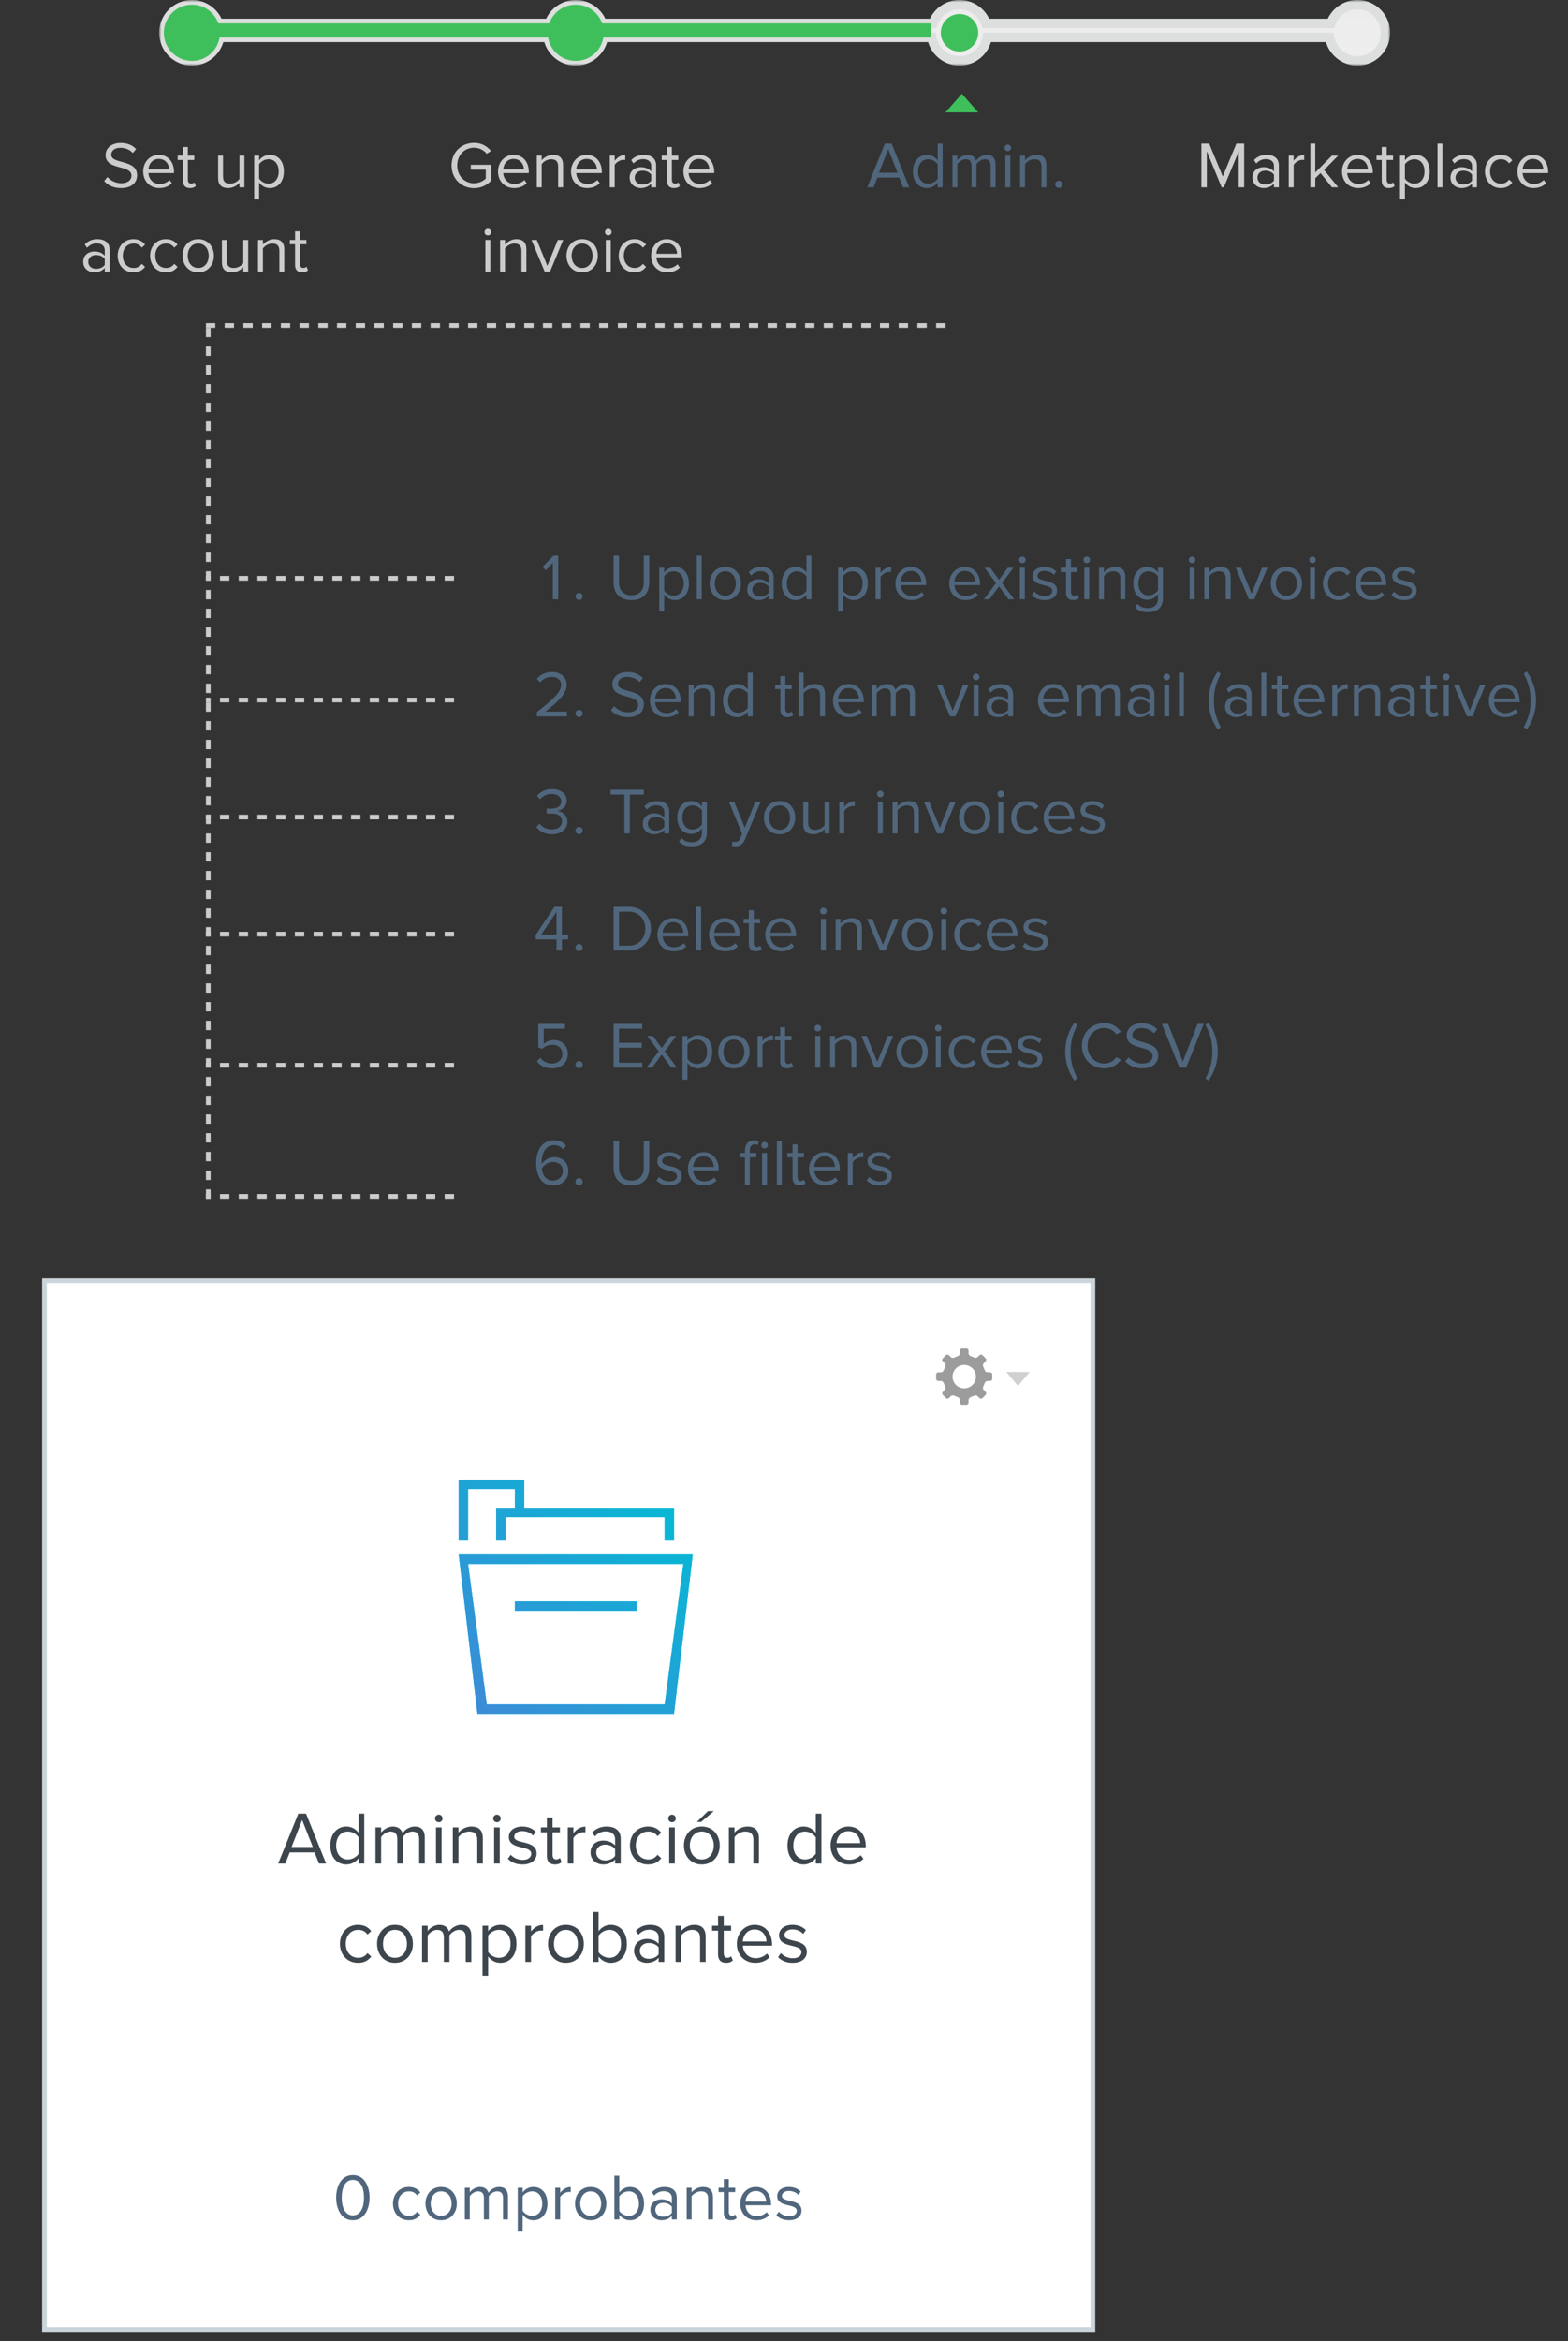 <svg width="335" height="500" viewBox="0 0 335 500" fill="none" xmlns="http://www.w3.org/2000/svg">
<rect x="0" y="0" width="335" height="500" fill="#333333" stroke="none"/>
<mask id="path-1-outside-1_402_9788" maskUnits="userSpaceOnUse" x="34" y="0" width="263" height="14" fill="black">
<rect fill="white" x="34" width="263" height="14"/>
<path fill-rule="evenodd" clip-rule="evenodd" d="M46.917 8C46.441 10.838 43.973 13 41 13C37.686 13 35 10.314 35 7C35 3.686 37.686 1 41 1C43.612 1 45.835 2.67 46.659 5H117.341C118.165 2.67 120.388 1 123 1C125.612 1 127.835 2.67 128.659 5H199.341C200.165 2.67 202.388 1 205 1C207.612 1 209.835 2.67 210.659 5H284.341C285.165 2.67 287.388 1 290 1C293.314 1 296 3.686 296 7C296 10.314 293.314 13 290 13C287.027 13 284.559 10.838 284.083 8H210.917C210.441 10.838 207.973 13 205 13C202.027 13 199.559 10.838 199.083 8H128.917C128.441 10.838 125.973 13 123 13C120.027 13 117.559 10.838 117.083 8H46.917Z"/>
</mask>
<path fill-rule="evenodd" clip-rule="evenodd" d="M46.917 8C46.441 10.838 43.973 13 41 13C37.686 13 35 10.314 35 7C35 3.686 37.686 1 41 1C43.612 1 45.835 2.67 46.659 5H117.341C118.165 2.67 120.388 1 123 1C125.612 1 127.835 2.67 128.659 5H199.341C200.165 2.67 202.388 1 205 1C207.612 1 209.835 2.67 210.659 5H284.341C285.165 2.67 287.388 1 290 1C293.314 1 296 3.686 296 7C296 10.314 293.314 13 290 13C287.027 13 284.559 10.838 284.083 8H210.917C210.441 10.838 207.973 13 205 13C202.027 13 199.559 10.838 199.083 8H128.917C128.441 10.838 125.973 13 123 13C120.027 13 117.559 10.838 117.083 8H46.917Z" fill="url(#paint0_linear_402_9788)"/>
<path d="M46.917 8V7H46.071L45.931 7.835L46.917 8ZM46.659 5L45.716 5.333L45.951 6H46.659V5ZM117.341 5V6H118.049L118.284 5.333L117.341 5ZM128.659 5L127.716 5.333L127.951 6H128.659V5ZM199.341 5V6H200.049L200.284 5.333L199.341 5ZM210.659 5L209.716 5.333L209.951 6H210.659V5ZM284.341 5V6H285.049L285.284 5.333L284.341 5ZM284.083 8L285.069 7.835L284.929 7H284.083V8ZM210.917 8V7H210.071L209.931 7.835L210.917 8ZM199.083 8L200.069 7.835L199.929 7H199.083V8ZM128.917 8V7H128.071L127.931 7.835L128.917 8ZM117.083 8L118.069 7.835L117.929 7H117.083V8ZM41 14C44.469 14 47.348 11.477 47.903 8.165L45.931 7.835C45.534 10.198 43.477 12 41 12V14ZM34 7C34 10.866 37.134 14 41 14V12C38.239 12 36 9.761 36 7H34ZM41 0C37.134 0 34 3.134 34 7H36C36 4.239 38.239 2 41 2V0ZM47.601 4.667C46.641 1.949 44.049 0 41 0V2C43.175 2 45.029 3.39 45.716 5.333L47.601 4.667ZM46.659 6H117.341V4H46.659V6ZM123 0C119.951 0 117.359 1.949 116.399 4.667L118.284 5.333C118.971 3.39 120.825 2 123 2V0ZM129.601 4.667C128.641 1.949 126.049 0 123 0V2C125.175 2 127.029 3.39 127.716 5.333L129.601 4.667ZM128.659 6H199.341V4H128.659V6ZM200.284 5.333C200.971 3.39 202.825 2 205 2V0C201.951 0 199.359 1.949 198.399 4.667L200.284 5.333ZM205 2C207.175 2 209.029 3.39 209.716 5.333L211.601 4.667C210.641 1.949 208.049 0 205 0V2ZM210.659 6H284.341V4H210.659V6ZM290 0C286.951 0 284.359 1.949 283.399 4.667L285.284 5.333C285.971 3.39 287.825 2 290 2V0ZM297 7C297 3.134 293.866 0 290 0V2C292.761 2 295 4.239 295 7H297ZM290 14C293.866 14 297 10.866 297 7H295C295 9.761 292.761 12 290 12V14ZM283.097 8.165C283.652 11.477 286.531 14 290 14V12C287.523 12 285.466 10.198 285.069 7.835L283.097 8.165ZM284.083 7H210.917V9H284.083V7ZM209.931 7.835C209.534 10.198 207.477 12 205 12V14C208.469 14 211.348 11.477 211.903 8.165L209.931 7.835ZM205 12C202.523 12 200.466 10.198 200.069 7.835L198.097 8.165C198.652 11.477 201.531 14 205 14V12ZM199.083 7H128.917V9H199.083V7ZM123 14C126.469 14 129.348 11.477 129.903 8.165L127.931 7.835C127.534 10.198 125.476 12 123 12V14ZM116.097 8.165C116.652 11.477 119.531 14 123 14V12C120.524 12 118.466 10.198 118.069 7.835L116.097 8.165ZM117.083 7H46.917V9H117.083V7Z" fill="#DDDEDE" mask="url(#path-1-outside-1_402_9788)"/>
<rect x="41" y="5" width="158" height="3" fill="#3FBF5B"/>
<circle cx="41" cy="7" r="6" fill="#3FBF5B"/>
<circle cx="123" cy="7" r="6" fill="#3FBF5B"/>
<circle cx="205" cy="7" r="4" fill="#3FBF5B"/>
<path d="M25.846 40.168C24.223 40.168 23.032 39.552 22.262 38.684L22.948 37.802C23.564 38.488 24.573 39.132 25.889 39.132C27.555 39.132 28.087 38.236 28.087 37.522C28.087 35.114 22.556 36.444 22.556 33.112C22.556 31.572 23.928 30.522 25.762 30.522C27.191 30.522 28.297 30.998 29.081 31.824L28.381 32.678C27.68 31.908 26.701 31.558 25.678 31.558C24.558 31.558 23.761 32.16 23.761 33.042C23.761 35.142 29.291 33.938 29.291 37.424C29.291 38.782 28.366 40.168 25.846 40.168ZM34.036 40.168C32.034 40.168 30.592 38.726 30.592 36.612C30.592 34.652 31.992 33.07 33.924 33.07C35.968 33.07 37.172 34.666 37.172 36.696V36.962H31.698C31.782 38.236 32.678 39.3 34.134 39.3C34.904 39.3 35.688 38.992 36.22 38.446L36.724 39.132C36.052 39.804 35.142 40.168 34.036 40.168ZM36.136 36.192C36.122 35.184 35.45 33.938 33.91 33.938C32.468 33.938 31.754 35.156 31.698 36.192H36.136ZM40.58 40.168C39.586 40.168 39.082 39.594 39.082 38.586V34.162H37.962V33.238H39.082V31.39H40.132V33.238H41.504V34.162H40.132V38.362C40.132 38.866 40.356 39.23 40.818 39.23C41.112 39.23 41.392 39.104 41.532 38.95L41.84 39.734C41.574 39.986 41.196 40.168 40.58 40.168ZM52.211 40H51.161V39.048C50.643 39.636 49.761 40.168 48.753 40.168C47.339 40.168 46.597 39.482 46.597 38.012V33.238H47.647V37.69C47.647 38.88 48.249 39.23 49.159 39.23C49.985 39.23 50.769 38.754 51.161 38.208V33.238H52.211V40ZM57.64 40.168C56.716 40.168 55.904 39.734 55.358 38.978V42.576H54.308V33.238H55.358V34.246C55.848 33.56 56.688 33.07 57.64 33.07C59.418 33.07 60.65 34.414 60.65 36.612C60.65 38.796 59.418 40.168 57.64 40.168ZM57.374 39.23C58.732 39.23 59.544 38.11 59.544 36.612C59.544 35.114 58.732 34.008 57.374 34.008C56.548 34.008 55.722 34.498 55.358 35.086V38.138C55.722 38.726 56.548 39.23 57.374 39.23ZM23.43 58H22.381V57.23C21.82 57.846 21.05 58.168 20.14 58.168C18.992 58.168 17.774 57.398 17.774 55.928C17.774 54.416 18.992 53.702 20.14 53.702C21.064 53.702 21.834 53.996 22.381 54.626V53.408C22.381 52.498 21.652 51.98 20.672 51.98C19.86 51.98 19.203 52.274 18.601 52.918L18.11 52.19C18.838 51.434 19.706 51.07 20.812 51.07C22.241 51.07 23.43 51.714 23.43 53.352V58ZM20.518 57.412C21.261 57.412 21.974 57.132 22.381 56.572V55.298C21.974 54.738 21.261 54.458 20.518 54.458C19.538 54.458 18.852 55.074 18.852 55.942C18.852 56.796 19.538 57.412 20.518 57.412ZM28.517 58.168C26.501 58.168 25.143 56.628 25.143 54.612C25.143 52.61 26.501 51.07 28.517 51.07C29.749 51.07 30.477 51.574 30.995 52.246L30.295 52.89C29.847 52.274 29.273 52.008 28.573 52.008C27.131 52.008 26.235 53.114 26.235 54.612C26.235 56.11 27.131 57.23 28.573 57.23C29.273 57.23 29.847 56.95 30.295 56.348L30.995 56.992C30.477 57.664 29.749 58.168 28.517 58.168ZM35.449 58.168C33.433 58.168 32.075 56.628 32.075 54.612C32.075 52.61 33.433 51.07 35.449 51.07C36.681 51.07 37.409 51.574 37.927 52.246L37.227 52.89C36.779 52.274 36.205 52.008 35.505 52.008C34.063 52.008 33.167 53.114 33.167 54.612C33.167 56.11 34.063 57.23 35.505 57.23C36.205 57.23 36.779 56.95 37.227 56.348L37.927 56.992C37.409 57.664 36.681 58.168 35.449 58.168ZM42.353 58.168C40.295 58.168 39.007 56.572 39.007 54.612C39.007 52.652 40.295 51.07 42.353 51.07C44.411 51.07 45.699 52.652 45.699 54.612C45.699 56.572 44.411 58.168 42.353 58.168ZM42.353 57.23C43.795 57.23 44.593 55.998 44.593 54.612C44.593 53.24 43.795 52.008 42.353 52.008C40.911 52.008 40.099 53.24 40.099 54.612C40.099 55.998 40.911 57.23 42.353 57.23ZM53.024 58H51.974V57.048C51.456 57.636 50.574 58.168 49.566 58.168C48.152 58.168 47.41 57.482 47.41 56.012V51.238H48.46V55.69C48.46 56.88 49.062 57.23 49.972 57.23C50.798 57.23 51.582 56.754 51.974 56.208V51.238H53.024V58ZM60.735 58H59.685V53.576C59.685 52.386 59.083 52.008 58.173 52.008C57.347 52.008 56.563 52.512 56.171 53.058V58H55.121V51.238H56.171V52.218C56.647 51.658 57.571 51.07 58.579 51.07C59.993 51.07 60.735 51.784 60.735 53.254V58ZM64.54 58.168C63.546 58.168 63.042 57.594 63.042 56.586V52.162H61.922V51.238H63.042V49.39H64.092V51.238H65.464V52.162H64.092V56.362C64.092 56.866 64.316 57.23 64.778 57.23C65.072 57.23 65.352 57.104 65.492 56.95L65.8 57.734C65.534 57.986 65.156 58.168 64.54 58.168Z" fill="#CCCCCC"/>
<path d="M101.278 40.182C98.618 40.182 96.476 38.236 96.476 35.338C96.476 32.44 98.618 30.508 101.278 30.508C102.93 30.508 104.078 31.236 104.904 32.258L103.98 32.832C103.392 32.076 102.398 31.544 101.278 31.544C99.234 31.544 97.68 33.112 97.68 35.338C97.68 37.55 99.234 39.146 101.278 39.146C102.398 39.146 103.322 38.6 103.784 38.138V36.234H100.578V35.198H104.946V38.572C104.078 39.538 102.804 40.182 101.278 40.182ZM109.844 40.168C107.842 40.168 106.4 38.726 106.4 36.612C106.4 34.652 107.8 33.07 109.732 33.07C111.776 33.07 112.98 34.666 112.98 36.696V36.962H107.506C107.59 38.236 108.486 39.3 109.942 39.3C110.712 39.3 111.496 38.992 112.028 38.446L112.532 39.132C111.86 39.804 110.95 40.168 109.844 40.168ZM111.944 36.192C111.93 35.184 111.258 33.938 109.718 33.938C108.276 33.938 107.562 35.156 107.506 36.192H111.944ZM120.295 40H119.245V35.576C119.245 34.386 118.643 34.008 117.733 34.008C116.907 34.008 116.123 34.512 115.731 35.058V40H114.681V33.238H115.731V34.218C116.207 33.658 117.131 33.07 118.139 33.07C119.553 33.07 120.295 33.784 120.295 35.254V40ZM125.444 40.168C123.442 40.168 122 38.726 122 36.612C122 34.652 123.4 33.07 125.332 33.07C127.376 33.07 128.58 34.666 128.58 36.696V36.962H123.106C123.19 38.236 124.086 39.3 125.542 39.3C126.312 39.3 127.096 38.992 127.628 38.446L128.132 39.132C127.46 39.804 126.55 40.168 125.444 40.168ZM127.544 36.192C127.53 35.184 126.858 33.938 125.318 33.938C123.876 33.938 123.162 35.156 123.106 36.192H127.544ZM131.33 40H130.28V33.238H131.33V34.33C131.876 33.616 132.66 33.098 133.584 33.098V34.176C133.458 34.148 133.332 34.134 133.164 34.134C132.52 34.134 131.638 34.666 131.33 35.212V40ZM140.18 40H139.13V39.23C138.57 39.846 137.8 40.168 136.89 40.168C135.742 40.168 134.524 39.398 134.524 37.928C134.524 36.416 135.742 35.702 136.89 35.702C137.814 35.702 138.584 35.996 139.13 36.626V35.408C139.13 34.498 138.402 33.98 137.422 33.98C136.61 33.98 135.952 34.274 135.35 34.918L134.86 34.19C135.588 33.434 136.456 33.07 137.562 33.07C138.99 33.07 140.18 33.714 140.18 35.352V40ZM137.268 39.412C138.01 39.412 138.724 39.132 139.13 38.572V37.298C138.724 36.738 138.01 36.458 137.268 36.458C136.288 36.458 135.602 37.074 135.602 37.942C135.602 38.796 136.288 39.412 137.268 39.412ZM143.992 40.168C142.998 40.168 142.494 39.594 142.494 38.586V34.162H141.374V33.238H142.494V31.39H143.544V33.238H144.916V34.162H143.544V38.362C143.544 38.866 143.768 39.23 144.23 39.23C144.524 39.23 144.804 39.104 144.944 38.95L145.252 39.734C144.986 39.986 144.608 40.168 143.992 40.168ZM149.452 40.168C147.45 40.168 146.008 38.726 146.008 36.612C146.008 34.652 147.408 33.07 149.34 33.07C151.384 33.07 152.588 34.666 152.588 36.696V36.962H147.114C147.198 38.236 148.094 39.3 149.55 39.3C150.32 39.3 151.104 38.992 151.636 38.446L152.14 39.132C151.468 39.804 150.558 40.168 149.452 40.168ZM151.552 36.192C151.538 35.184 150.866 33.938 149.326 33.938C147.884 33.938 147.17 35.156 147.114 36.192H151.552ZM104.22 50.272C103.842 50.272 103.52 49.964 103.52 49.572C103.52 49.18 103.842 48.858 104.22 48.858C104.612 48.858 104.934 49.18 104.934 49.572C104.934 49.964 104.612 50.272 104.22 50.272ZM104.752 58H103.702V51.238H104.752V58ZM112.461 58H111.411V53.576C111.411 52.386 110.809 52.008 109.899 52.008C109.073 52.008 108.289 52.512 107.897 53.058V58H106.847V51.238H107.897V52.218C108.373 51.658 109.297 51.07 110.305 51.07C111.719 51.07 112.461 51.784 112.461 53.254V58ZM117.512 58H116.364L113.55 51.238H114.684L116.938 56.782L119.178 51.238H120.326L117.512 58ZM124.375 58.168C122.317 58.168 121.029 56.572 121.029 54.612C121.029 52.652 122.317 51.07 124.375 51.07C126.433 51.07 127.721 52.652 127.721 54.612C127.721 56.572 126.433 58.168 124.375 58.168ZM124.375 57.23C125.817 57.23 126.615 55.998 126.615 54.612C126.615 53.24 125.817 52.008 124.375 52.008C122.933 52.008 122.121 53.24 122.121 54.612C122.121 55.998 122.933 57.23 124.375 57.23ZM129.951 50.272C129.573 50.272 129.251 49.964 129.251 49.572C129.251 49.18 129.573 48.858 129.951 48.858C130.343 48.858 130.665 49.18 130.665 49.572C130.665 49.964 130.343 50.272 129.951 50.272ZM130.483 58H129.433V51.238H130.483V58ZM135.559 58.168C133.543 58.168 132.185 56.628 132.185 54.612C132.185 52.61 133.543 51.07 135.559 51.07C136.791 51.07 137.519 51.574 138.037 52.246L137.337 52.89C136.889 52.274 136.315 52.008 135.615 52.008C134.173 52.008 133.277 53.114 133.277 54.612C133.277 56.11 134.173 57.23 135.615 57.23C136.315 57.23 136.889 56.95 137.337 56.348L138.037 56.992C137.519 57.664 136.791 58.168 135.559 58.168ZM142.561 58.168C140.559 58.168 139.117 56.726 139.117 54.612C139.117 52.652 140.517 51.07 142.449 51.07C144.493 51.07 145.697 52.666 145.697 54.696V54.962H140.223C140.307 56.236 141.203 57.3 142.659 57.3C143.429 57.3 144.213 56.992 144.745 56.446L145.249 57.132C144.577 57.804 143.667 58.168 142.561 58.168ZM144.661 54.192C144.647 53.184 143.975 51.938 142.435 51.938C140.993 51.938 140.279 53.156 140.223 54.192H144.661Z" fill="#CCCCCC"/>
<path d="M194.258 40H192.928L192.102 37.928H187.454L186.628 40H185.298L189.05 30.662H190.492L194.258 40ZM191.752 36.892L189.778 31.866L187.79 36.892H191.752ZM201.387 40H200.337V38.992C199.833 39.678 199.007 40.168 198.055 40.168C196.291 40.168 195.045 38.824 195.045 36.626C195.045 34.47 196.277 33.07 198.055 33.07C198.965 33.07 199.791 33.518 200.337 34.26V30.662H201.387V40ZM198.307 39.23C199.147 39.23 199.959 38.754 200.337 38.166V35.1C199.959 34.512 199.147 34.008 198.307 34.008C196.949 34.008 196.137 35.128 196.137 36.626C196.137 38.124 196.949 39.23 198.307 39.23ZM212.701 40H211.651V35.408C211.651 34.554 211.273 34.008 210.405 34.008C209.705 34.008 208.963 34.512 208.613 35.044V40H207.563V35.408C207.563 34.554 207.199 34.008 206.317 34.008C205.631 34.008 204.903 34.512 204.539 35.058V40H203.489V33.238H204.539V34.218C204.819 33.784 205.729 33.07 206.723 33.07C207.759 33.07 208.347 33.63 208.543 34.33C208.921 33.714 209.831 33.07 210.811 33.07C212.043 33.07 212.701 33.756 212.701 35.114V40ZM215.314 32.272C214.936 32.272 214.614 31.964 214.614 31.572C214.614 31.18 214.936 30.858 215.314 30.858C215.706 30.858 216.028 31.18 216.028 31.572C216.028 31.964 215.706 32.272 215.314 32.272ZM215.846 40H214.796V33.238H215.846V40ZM223.555 40H222.505V35.576C222.505 34.386 221.903 34.008 220.993 34.008C220.167 34.008 219.383 34.512 218.991 35.058V40H217.941V33.238H218.991V34.218C219.467 33.658 220.391 33.07 221.399 33.07C222.813 33.07 223.555 33.784 223.555 35.254V40ZM226.212 40.14C225.792 40.14 225.442 39.79 225.442 39.37C225.442 38.95 225.792 38.6 226.212 38.6C226.632 38.6 226.982 38.95 226.982 39.37C226.982 39.79 226.632 40.14 226.212 40.14Z" fill="#50667C"/>
<path d="M265.815 40H264.653V32.314L261.475 40H260.999L257.835 32.314V40H256.673V30.662H258.339L261.237 37.69L264.149 30.662H265.815V40ZM273.229 40H272.179V39.23C271.619 39.846 270.849 40.168 269.939 40.168C268.791 40.168 267.573 39.398 267.573 37.928C267.573 36.416 268.791 35.702 269.939 35.702C270.863 35.702 271.633 35.996 272.179 36.626V35.408C272.179 34.498 271.451 33.98 270.471 33.98C269.659 33.98 269.001 34.274 268.399 34.918L267.909 34.19C268.637 33.434 269.505 33.07 270.611 33.07C272.039 33.07 273.229 33.714 273.229 35.352V40ZM270.317 39.412C271.059 39.412 271.773 39.132 272.179 38.572V37.298C271.773 36.738 271.059 36.458 270.317 36.458C269.337 36.458 268.651 37.074 268.651 37.942C268.651 38.796 269.337 39.412 270.317 39.412ZM276.384 40H275.334V33.238H276.384V34.33C276.93 33.616 277.714 33.098 278.638 33.098V34.176C278.512 34.148 278.386 34.134 278.218 34.134C277.574 34.134 276.692 34.666 276.384 35.212V40ZM285.905 40H284.561L282.125 36.962L281.005 38.068V40H279.955V30.662H281.005V36.836L284.561 33.238H285.891L282.895 36.304L285.905 40ZM290.158 40.168C288.156 40.168 286.714 38.726 286.714 36.612C286.714 34.652 288.114 33.07 290.046 33.07C292.09 33.07 293.294 34.666 293.294 36.696V36.962H287.82C287.904 38.236 288.8 39.3 290.256 39.3C291.026 39.3 291.81 38.992 292.342 38.446L292.846 39.132C292.174 39.804 291.264 40.168 290.158 40.168ZM292.258 36.192C292.244 35.184 291.572 33.938 290.032 33.938C288.59 33.938 287.876 35.156 287.82 36.192H292.258ZM296.702 40.168C295.708 40.168 295.204 39.594 295.204 38.586V34.162H294.084V33.238H295.204V31.39H296.254V33.238H297.626V34.162H296.254V38.362C296.254 38.866 296.478 39.23 296.94 39.23C297.234 39.23 297.514 39.104 297.654 38.95L297.962 39.734C297.696 39.986 297.318 40.168 296.702 40.168ZM302.442 40.168C301.518 40.168 300.706 39.734 300.16 38.978V42.576H299.11V33.238H300.16V34.246C300.65 33.56 301.49 33.07 302.442 33.07C304.22 33.07 305.452 34.414 305.452 36.612C305.452 38.796 304.22 40.168 302.442 40.168ZM302.176 39.23C303.534 39.23 304.346 38.11 304.346 36.612C304.346 35.114 303.534 34.008 302.176 34.008C301.35 34.008 300.524 34.498 300.16 35.086V38.138C300.524 38.726 301.35 39.23 302.176 39.23ZM308.171 40H307.121V30.662H308.171V40ZM315.544 40H314.494V39.23C313.934 39.846 313.164 40.168 312.254 40.168C311.106 40.168 309.888 39.398 309.888 37.928C309.888 36.416 311.106 35.702 312.254 35.702C313.178 35.702 313.948 35.996 314.494 36.626V35.408C314.494 34.498 313.766 33.98 312.786 33.98C311.974 33.98 311.316 34.274 310.714 34.918L310.224 34.19C310.952 33.434 311.82 33.07 312.926 33.07C314.354 33.07 315.544 33.714 315.544 35.352V40ZM312.632 39.412C313.374 39.412 314.088 39.132 314.494 38.572V37.298C314.088 36.738 313.374 36.458 312.632 36.458C311.652 36.458 310.966 37.074 310.966 37.942C310.966 38.796 311.652 39.412 312.632 39.412ZM320.631 40.168C318.615 40.168 317.257 38.628 317.257 36.612C317.257 34.61 318.615 33.07 320.631 33.07C321.863 33.07 322.591 33.574 323.109 34.246L322.409 34.89C321.961 34.274 321.387 34.008 320.687 34.008C319.245 34.008 318.349 35.114 318.349 36.612C318.349 38.11 319.245 39.23 320.687 39.23C321.387 39.23 321.961 38.95 322.409 38.348L323.109 38.992C322.591 39.664 321.863 40.168 320.631 40.168ZM327.632 40.168C325.63 40.168 324.188 38.726 324.188 36.612C324.188 34.652 325.588 33.07 327.52 33.07C329.564 33.07 330.768 34.666 330.768 36.696V36.962H325.294C325.378 38.236 326.274 39.3 327.73 39.3C328.5 39.3 329.284 38.992 329.816 38.446L330.32 39.132C329.648 39.804 328.738 40.168 327.632 40.168ZM329.732 36.192C329.718 35.184 329.046 33.938 327.506 33.938C326.064 33.938 325.35 35.156 325.294 36.192H329.732Z" fill="#CCCCCC"/>
<path fill-rule="evenodd" clip-rule="evenodd" d="M202.006 24L205.5 20.007L208.994 24H202.006Z" fill="#3FBF5B"/>
<line x1="44.5" y1="70" x2="44.5" y2="256" stroke="#CCCCCC" stroke-dasharray="2 2"/>
<line x1="97" y1="123.5" x2="44" y2="123.5" stroke="#CCCCCC" stroke-dasharray="2 2"/>
<line x1="44" y1="69.5" x2="204" y2="69.5" stroke="#CCCCCC" stroke-dasharray="2 2"/>
<line x1="97" y1="149.5" x2="44" y2="149.5" stroke="#CCCCCC" stroke-dasharray="2 2"/>
<line x1="97" y1="174.5" x2="44" y2="174.5" stroke="#CCCCCC" stroke-dasharray="2 2"/>
<line x1="97" y1="199.5" x2="44" y2="199.5" stroke="#CCCCCC" stroke-dasharray="2 2"/>
<line x1="97" y1="227.5" x2="44" y2="227.5" stroke="#CCCCCC" stroke-dasharray="2 2"/>
<line x1="97" y1="255.5" x2="44" y2="255.5" stroke="#CCCCCC" stroke-dasharray="2 2"/>
<path d="M119.27 128H118.108V120.202L116.61 121.784L115.91 121.07L118.248 118.662H119.27V128ZM123.717 128.14C123.297 128.14 122.947 127.79 122.947 127.37C122.947 126.95 123.297 126.6 123.717 126.6C124.137 126.6 124.487 126.95 124.487 127.37C124.487 127.79 124.137 128.14 123.717 128.14ZM134.9 128.168C132.366 128.168 131.092 126.67 131.092 124.374V118.662H132.254V124.346C132.254 126.054 133.178 127.132 134.9 127.132C136.622 127.132 137.546 126.054 137.546 124.346V118.662H138.708V124.36C138.708 126.684 137.434 128.168 134.9 128.168ZM144.185 128.168C143.261 128.168 142.449 127.734 141.903 126.978V130.576H140.853V121.238H141.903V122.246C142.393 121.56 143.233 121.07 144.185 121.07C145.963 121.07 147.195 122.414 147.195 124.612C147.195 126.796 145.963 128.168 144.185 128.168ZM143.919 127.23C145.277 127.23 146.089 126.11 146.089 124.612C146.089 123.114 145.277 122.008 143.919 122.008C143.093 122.008 142.267 122.498 141.903 123.086V126.138C142.267 126.726 143.093 127.23 143.919 127.23ZM149.914 128H148.864V118.662H149.914V128ZM154.963 128.168C152.905 128.168 151.617 126.572 151.617 124.612C151.617 122.652 152.905 121.07 154.963 121.07C157.021 121.07 158.309 122.652 158.309 124.612C158.309 126.572 157.021 128.168 154.963 128.168ZM154.963 127.23C156.405 127.23 157.203 125.998 157.203 124.612C157.203 123.24 156.405 122.008 154.963 122.008C153.521 122.008 152.709 123.24 152.709 124.612C152.709 125.998 153.521 127.23 154.963 127.23ZM165.299 128H164.249V127.23C163.689 127.846 162.919 128.168 162.009 128.168C160.861 128.168 159.643 127.398 159.643 125.928C159.643 124.416 160.861 123.702 162.009 123.702C162.933 123.702 163.703 123.996 164.249 124.626V123.408C164.249 122.498 163.521 121.98 162.541 121.98C161.729 121.98 161.071 122.274 160.469 122.918L159.979 122.19C160.707 121.434 161.575 121.07 162.681 121.07C164.109 121.07 165.299 121.714 165.299 123.352V128ZM162.387 127.412C163.129 127.412 163.843 127.132 164.249 126.572V125.298C163.843 124.738 163.129 124.458 162.387 124.458C161.407 124.458 160.721 125.074 160.721 125.942C160.721 126.796 161.407 127.412 162.387 127.412ZM173.354 128H172.304V126.992C171.8 127.678 170.974 128.168 170.022 128.168C168.258 128.168 167.012 126.824 167.012 124.626C167.012 122.47 168.244 121.07 170.022 121.07C170.932 121.07 171.758 121.518 172.304 122.26V118.662H173.354V128ZM170.274 127.23C171.114 127.23 171.926 126.754 172.304 126.166V123.1C171.926 122.512 171.114 122.008 170.274 122.008C168.916 122.008 168.104 123.128 168.104 124.626C168.104 126.124 168.916 127.23 170.274 127.23ZM182.398 128.168C181.474 128.168 180.662 127.734 180.116 126.978V130.576H179.066V121.238H180.116V122.246C180.606 121.56 181.446 121.07 182.398 121.07C184.176 121.07 185.408 122.414 185.408 124.612C185.408 126.796 184.176 128.168 182.398 128.168ZM182.132 127.23C183.49 127.23 184.302 126.11 184.302 124.612C184.302 123.114 183.49 122.008 182.132 122.008C181.306 122.008 180.48 122.498 180.116 123.086V126.138C180.48 126.726 181.306 127.23 182.132 127.23ZM188.127 128H187.077V121.238H188.127V122.33C188.673 121.616 189.457 121.098 190.381 121.098V122.176C190.255 122.148 190.129 122.134 189.961 122.134C189.317 122.134 188.435 122.666 188.127 123.212V128ZM194.75 128.168C192.748 128.168 191.306 126.726 191.306 124.612C191.306 122.652 192.706 121.07 194.638 121.07C196.682 121.07 197.886 122.666 197.886 124.696V124.962H192.412C192.496 126.236 193.392 127.3 194.848 127.3C195.618 127.3 196.402 126.992 196.934 126.446L197.438 127.132C196.766 127.804 195.856 128.168 194.75 128.168ZM196.85 124.192C196.836 123.184 196.164 121.938 194.624 121.938C193.182 121.938 192.468 123.156 192.412 124.192H196.85ZM206.248 128.168C204.246 128.168 202.804 126.726 202.804 124.612C202.804 122.652 204.204 121.07 206.136 121.07C208.18 121.07 209.384 122.666 209.384 124.696V124.962H203.91C203.994 126.236 204.89 127.3 206.346 127.3C207.116 127.3 207.9 126.992 208.432 126.446L208.936 127.132C208.264 127.804 207.354 128.168 206.248 128.168ZM208.348 124.192C208.334 123.184 207.662 121.938 206.122 121.938C204.68 121.938 203.966 123.156 203.91 124.192H208.348ZM216.685 128H215.467L213.437 125.228L211.407 128H210.203L212.793 124.528L210.343 121.238H211.561L213.437 123.814L215.313 121.238H216.531L214.081 124.528L216.685 128ZM218.412 120.272C218.034 120.272 217.712 119.964 217.712 119.572C217.712 119.18 218.034 118.858 218.412 118.858C218.804 118.858 219.126 119.18 219.126 119.572C219.126 119.964 218.804 120.272 218.412 120.272ZM218.944 128H217.894V121.238H218.944V128ZM223.18 128.168C222.074 128.168 221.136 127.832 220.45 127.104L220.996 126.348C221.444 126.866 222.298 127.314 223.222 127.314C224.258 127.314 224.818 126.824 224.818 126.152C224.818 124.514 220.632 125.522 220.632 123.016C220.632 121.966 221.542 121.07 223.152 121.07C224.3 121.07 225.112 121.504 225.658 122.05L225.168 122.778C224.762 122.288 224.02 121.924 223.152 121.924C222.228 121.924 221.654 122.386 221.654 122.988C221.654 124.472 225.84 123.492 225.84 126.124C225.84 127.258 224.93 128.168 223.18 128.168ZM229.254 128.168C228.26 128.168 227.756 127.594 227.756 126.586V122.162H226.636V121.238H227.756V119.39H228.806V121.238H230.178V122.162H228.806V126.362C228.806 126.866 229.03 127.23 229.492 127.23C229.786 127.23 230.066 127.104 230.206 126.95L230.514 127.734C230.248 127.986 229.87 128.168 229.254 128.168ZM232.179 120.272C231.801 120.272 231.479 119.964 231.479 119.572C231.479 119.18 231.801 118.858 232.179 118.858C232.571 118.858 232.893 119.18 232.893 119.572C232.893 119.964 232.571 120.272 232.179 120.272ZM232.711 128H231.661V121.238H232.711V128ZM240.42 128H239.37V123.576C239.37 122.386 238.768 122.008 237.858 122.008C237.032 122.008 236.248 122.512 235.856 123.058V128H234.806V121.238H235.856V122.218C236.332 121.658 237.256 121.07 238.264 121.07C239.678 121.07 240.42 121.784 240.42 123.254V128ZM245.233 130.744C244.085 130.744 243.301 130.52 242.503 129.736L243.035 128.952C243.595 129.624 244.267 129.876 245.233 129.876C246.353 129.876 247.403 129.33 247.403 127.846V126.88C246.913 127.566 246.087 128.084 245.135 128.084C243.371 128.084 242.125 126.768 242.125 124.584C242.125 122.414 243.357 121.07 245.135 121.07C246.045 121.07 246.857 121.518 247.403 122.26V121.238H248.453V127.804C248.453 130.044 246.885 130.744 245.233 130.744ZM245.387 127.16C246.227 127.16 247.039 126.642 247.403 126.054V123.1C247.039 122.512 246.227 122.008 245.387 122.008C244.029 122.008 243.217 123.086 243.217 124.584C243.217 126.068 244.029 127.16 245.387 127.16ZM254.683 120.272C254.305 120.272 253.983 119.964 253.983 119.572C253.983 119.18 254.305 118.858 254.683 118.858C255.075 118.858 255.397 119.18 255.397 119.572C255.397 119.964 255.075 120.272 254.683 120.272ZM255.215 128H254.165V121.238H255.215V128ZM262.924 128H261.874V123.576C261.874 122.386 261.272 122.008 260.362 122.008C259.536 122.008 258.752 122.512 258.36 123.058V128H257.31V121.238H258.36V122.218C258.836 121.658 259.76 121.07 260.768 121.07C262.182 121.07 262.924 121.784 262.924 123.254V128ZM267.975 128H266.827L264.013 121.238H265.147L267.401 126.782L269.641 121.238H270.789L267.975 128ZM274.838 128.168C272.78 128.168 271.492 126.572 271.492 124.612C271.492 122.652 272.78 121.07 274.838 121.07C276.896 121.07 278.184 122.652 278.184 124.612C278.184 126.572 276.896 128.168 274.838 128.168ZM274.838 127.23C276.28 127.23 277.078 125.998 277.078 124.612C277.078 123.24 276.28 122.008 274.838 122.008C273.396 122.008 272.584 123.24 272.584 124.612C272.584 125.998 273.396 127.23 274.838 127.23ZM280.414 120.272C280.036 120.272 279.714 119.964 279.714 119.572C279.714 119.18 280.036 118.858 280.414 118.858C280.806 118.858 281.128 119.18 281.128 119.572C281.128 119.964 280.806 120.272 280.414 120.272ZM280.946 128H279.896V121.238H280.946V128ZM286.022 128.168C284.006 128.168 282.648 126.628 282.648 124.612C282.648 122.61 284.006 121.07 286.022 121.07C287.254 121.07 287.982 121.574 288.5 122.246L287.8 122.89C287.352 122.274 286.778 122.008 286.078 122.008C284.636 122.008 283.74 123.114 283.74 124.612C283.74 126.11 284.636 127.23 286.078 127.23C286.778 127.23 287.352 126.95 287.8 126.348L288.5 126.992C287.982 127.664 287.254 128.168 286.022 128.168ZM293.024 128.168C291.022 128.168 289.58 126.726 289.58 124.612C289.58 122.652 290.98 121.07 292.912 121.07C294.956 121.07 296.16 122.666 296.16 124.696V124.962H290.686C290.77 126.236 291.666 127.3 293.122 127.3C293.892 127.3 294.676 126.992 295.208 126.446L295.712 127.132C295.04 127.804 294.13 128.168 293.024 128.168ZM295.124 124.192C295.11 123.184 294.438 121.938 292.898 121.938C291.456 121.938 290.742 123.156 290.686 124.192H295.124ZM300.003 128.168C298.897 128.168 297.959 127.832 297.273 127.104L297.819 126.348C298.267 126.866 299.121 127.314 300.045 127.314C301.081 127.314 301.641 126.824 301.641 126.152C301.641 124.514 297.455 125.522 297.455 123.016C297.455 121.966 298.365 121.07 299.975 121.07C301.123 121.07 301.935 121.504 302.481 122.05L301.991 122.778C301.585 122.288 300.843 121.924 299.975 121.924C299.051 121.924 298.477 122.386 298.477 122.988C298.477 124.472 302.663 123.492 302.663 126.124C302.663 127.258 301.753 128.168 300.003 128.168Z" fill="#50667C"/>
<path d="M117.912 178.168C116.33 178.168 115.168 177.468 114.594 176.628L115.28 175.9C115.826 176.628 116.778 177.132 117.884 177.132C119.242 177.132 120.068 176.46 120.068 175.382C120.068 174.22 119.116 173.73 117.744 173.73C117.352 173.73 116.918 173.73 116.778 173.744V172.68C116.932 172.694 117.366 172.694 117.744 172.694C118.92 172.694 119.914 172.232 119.914 171.154C119.914 170.118 118.962 169.558 117.828 169.558C116.806 169.558 116.05 169.95 115.364 170.692L114.72 169.964C115.392 169.152 116.47 168.522 117.912 168.522C119.704 168.522 121.076 169.432 121.076 171.014C121.076 172.358 119.942 173.03 119.06 173.184C119.914 173.254 121.216 173.982 121.216 175.48C121.216 177.034 119.97 178.168 117.912 178.168ZM123.717 178.14C123.297 178.14 122.947 177.79 122.947 177.37C122.947 176.95 123.297 176.6 123.717 176.6C124.137 176.6 124.487 176.95 124.487 177.37C124.487 177.79 124.137 178.14 123.717 178.14ZM134.564 178H133.402V169.698H130.448V168.662H137.532V169.698H134.564V178ZM142.986 178H141.936V177.23C141.376 177.846 140.606 178.168 139.696 178.168C138.548 178.168 137.33 177.398 137.33 175.928C137.33 174.416 138.548 173.702 139.696 173.702C140.62 173.702 141.39 173.996 141.936 174.626V173.408C141.936 172.498 141.208 171.98 140.228 171.98C139.416 171.98 138.758 172.274 138.156 172.918L137.666 172.19C138.394 171.434 139.262 171.07 140.368 171.07C141.796 171.07 142.986 171.714 142.986 173.352V178ZM140.074 177.412C140.816 177.412 141.53 177.132 141.936 176.572V175.298C141.53 174.738 140.816 174.458 140.074 174.458C139.094 174.458 138.408 175.074 138.408 175.942C138.408 176.796 139.094 177.412 140.074 177.412ZM147.807 180.744C146.659 180.744 145.875 180.52 145.077 179.736L145.609 178.952C146.169 179.624 146.841 179.876 147.807 179.876C148.927 179.876 149.977 179.33 149.977 177.846V176.88C149.487 177.566 148.661 178.084 147.709 178.084C145.945 178.084 144.699 176.768 144.699 174.584C144.699 172.414 145.931 171.07 147.709 171.07C148.619 171.07 149.431 171.518 149.977 172.26V171.238H151.027V177.804C151.027 180.044 149.459 180.744 147.807 180.744ZM147.961 177.16C148.801 177.16 149.613 176.642 149.977 176.054V173.1C149.613 172.512 148.801 172.008 147.961 172.008C146.603 172.008 145.791 173.086 145.791 174.584C145.791 176.068 146.603 177.16 147.961 177.16ZM156.361 180.646L156.529 179.694C156.683 179.764 156.935 179.806 157.103 179.806C157.565 179.806 157.873 179.652 158.111 179.092L158.559 178.07L155.731 171.238H156.865L159.119 176.782L161.359 171.238H162.507L159.119 179.372C158.713 180.352 158.027 180.73 157.131 180.744C156.907 180.744 156.557 180.702 156.361 180.646ZM166.557 178.168C164.499 178.168 163.211 176.572 163.211 174.612C163.211 172.652 164.499 171.07 166.557 171.07C168.615 171.07 169.903 172.652 169.903 174.612C169.903 176.572 168.615 178.168 166.557 178.168ZM166.557 177.23C167.999 177.23 168.797 175.998 168.797 174.612C168.797 173.24 167.999 172.008 166.557 172.008C165.115 172.008 164.303 173.24 164.303 174.612C164.303 175.998 165.115 177.23 166.557 177.23ZM177.228 178H176.178V177.048C175.66 177.636 174.778 178.168 173.77 178.168C172.356 178.168 171.614 177.482 171.614 176.012V171.238H172.664V175.69C172.664 176.88 173.266 177.23 174.176 177.23C175.002 177.23 175.786 176.754 176.178 176.208V171.238H177.228V178ZM180.375 178H179.325V171.238H180.375V172.33C180.921 171.616 181.705 171.098 182.629 171.098V172.176C182.503 172.148 182.377 172.134 182.209 172.134C181.565 172.134 180.683 172.666 180.375 173.212V178ZM188.074 170.272C187.696 170.272 187.374 169.964 187.374 169.572C187.374 169.18 187.696 168.858 188.074 168.858C188.466 168.858 188.788 169.18 188.788 169.572C188.788 169.964 188.466 170.272 188.074 170.272ZM188.606 178H187.556V171.238H188.606V178ZM196.314 178H195.264V173.576C195.264 172.386 194.662 172.008 193.752 172.008C192.926 172.008 192.142 172.512 191.75 173.058V178H190.7V171.238H191.75V172.218C192.226 171.658 193.15 171.07 194.158 171.07C195.572 171.07 196.314 171.784 196.314 173.254V178ZM201.365 178H200.217L197.403 171.238H198.537L200.791 176.782L203.031 171.238H204.179L201.365 178ZM208.229 178.168C206.171 178.168 204.883 176.572 204.883 174.612C204.883 172.652 206.171 171.07 208.229 171.07C210.287 171.07 211.575 172.652 211.575 174.612C211.575 176.572 210.287 178.168 208.229 178.168ZM208.229 177.23C209.671 177.23 210.469 175.998 210.469 174.612C210.469 173.24 209.671 172.008 208.229 172.008C206.787 172.008 205.975 173.24 205.975 174.612C205.975 175.998 206.787 177.23 208.229 177.23ZM213.804 170.272C213.426 170.272 213.104 169.964 213.104 169.572C213.104 169.18 213.426 168.858 213.804 168.858C214.196 168.858 214.518 169.18 214.518 169.572C214.518 169.964 214.196 170.272 213.804 170.272ZM214.336 178H213.286V171.238H214.336V178ZM219.413 178.168C217.397 178.168 216.039 176.628 216.039 174.612C216.039 172.61 217.397 171.07 219.413 171.07C220.645 171.07 221.373 171.574 221.891 172.246L221.191 172.89C220.743 172.274 220.169 172.008 219.469 172.008C218.027 172.008 217.131 173.114 217.131 174.612C217.131 176.11 218.027 177.23 219.469 177.23C220.169 177.23 220.743 176.95 221.191 176.348L221.891 176.992C221.373 177.664 220.645 178.168 219.413 178.168ZM226.415 178.168C224.413 178.168 222.971 176.726 222.971 174.612C222.971 172.652 224.37 171.07 226.303 171.07C228.347 171.07 229.551 172.666 229.551 174.696V174.962H224.077C224.16 176.236 225.057 177.3 226.513 177.3C227.283 177.3 228.067 176.992 228.599 176.446L229.103 177.132C228.431 177.804 227.521 178.168 226.415 178.168ZM228.515 174.192C228.501 173.184 227.829 171.938 226.289 171.938C224.847 171.938 224.133 173.156 224.077 174.192H228.515ZM233.393 178.168C232.287 178.168 231.349 177.832 230.663 177.104L231.209 176.348C231.657 176.866 232.511 177.314 233.435 177.314C234.471 177.314 235.031 176.824 235.031 176.152C235.031 174.514 230.845 175.522 230.845 173.016C230.845 171.966 231.755 171.07 233.365 171.07C234.513 171.07 235.325 171.504 235.871 172.05L235.381 172.778C234.975 172.288 234.233 171.924 233.365 171.924C232.441 171.924 231.867 172.386 231.867 172.988C231.867 174.472 236.053 173.492 236.053 176.124C236.053 177.258 235.143 178.168 233.393 178.168Z" fill="#50667C"/>
<path d="M121.118 153H114.706V152.076C118.066 149.43 119.886 147.876 119.886 146.266C119.886 145.076 118.906 144.558 117.94 144.558C116.82 144.558 115.952 145.034 115.406 145.734L114.692 144.992C115.406 144.054 116.624 143.522 117.94 143.522C119.494 143.522 121.076 144.404 121.076 146.266C121.076 148.17 119.144 149.906 116.54 151.964H121.118V153ZM123.717 153.14C123.297 153.14 122.947 152.79 122.947 152.37C122.947 151.95 123.297 151.6 123.717 151.6C124.137 151.6 124.487 151.95 124.487 152.37C124.487 152.79 124.137 153.14 123.717 153.14ZM134.116 153.168C132.492 153.168 131.302 152.552 130.532 151.684L131.218 150.802C131.834 151.488 132.842 152.132 134.158 152.132C135.824 152.132 136.356 151.236 136.356 150.522C136.356 148.114 130.826 149.444 130.826 146.112C130.826 144.572 132.198 143.522 134.032 143.522C135.46 143.522 136.566 143.998 137.35 144.824L136.65 145.678C135.95 144.908 134.97 144.558 133.948 144.558C132.828 144.558 132.03 145.16 132.03 146.042C132.03 148.142 137.56 146.938 137.56 150.424C137.56 151.782 136.636 153.168 134.116 153.168ZM142.305 153.168C140.303 153.168 138.861 151.726 138.861 149.612C138.861 147.652 140.261 146.07 142.193 146.07C144.237 146.07 145.441 147.666 145.441 149.696V149.962H139.967C140.051 151.236 140.947 152.3 142.403 152.3C143.173 152.3 143.957 151.992 144.489 151.446L144.993 152.132C144.321 152.804 143.411 153.168 142.305 153.168ZM144.405 149.192C144.391 148.184 143.719 146.938 142.179 146.938C140.737 146.938 140.023 148.156 139.967 149.192H144.405ZM152.756 153H151.706V148.576C151.706 147.386 151.104 147.008 150.194 147.008C149.368 147.008 148.584 147.512 148.192 148.058V153H147.142V146.238H148.192V147.218C148.668 146.658 149.592 146.07 150.6 146.07C152.014 146.07 152.756 146.784 152.756 148.254V153ZM160.803 153H159.753V151.992C159.249 152.678 158.423 153.168 157.471 153.168C155.707 153.168 154.461 151.824 154.461 149.626C154.461 147.47 155.693 146.07 157.471 146.07C158.381 146.07 159.207 146.518 159.753 147.26V143.662H160.803V153ZM157.723 152.23C158.563 152.23 159.375 151.754 159.753 151.166V148.1C159.375 147.512 158.563 147.008 157.723 147.008C156.365 147.008 155.553 148.128 155.553 149.626C155.553 151.124 156.365 152.23 157.723 152.23ZM168.223 153.168C167.229 153.168 166.725 152.594 166.725 151.586V147.162H165.605V146.238H166.725V144.39H167.775V146.238H169.147V147.162H167.775V151.362C167.775 151.866 167.999 152.23 168.461 152.23C168.755 152.23 169.035 152.104 169.175 151.95L169.483 152.734C169.217 152.986 168.839 153.168 168.223 153.168ZM176.258 153H175.208V148.548C175.208 147.358 174.592 147.008 173.682 147.008C172.87 147.008 172.086 147.512 171.68 148.058V153H170.63V143.662H171.68V147.218C172.156 146.658 173.08 146.07 174.102 146.07C175.516 146.07 176.258 146.756 176.258 148.226V153ZM181.407 153.168C179.405 153.168 177.963 151.726 177.963 149.612C177.963 147.652 179.363 146.07 181.295 146.07C183.339 146.07 184.543 147.666 184.543 149.696V149.962H179.069C179.153 151.236 180.049 152.3 181.505 152.3C182.275 152.3 183.059 151.992 183.591 151.446L184.095 152.132C183.423 152.804 182.513 153.168 181.407 153.168ZM183.507 149.192C183.493 148.184 182.821 146.938 181.281 146.938C179.839 146.938 179.125 148.156 179.069 149.192H183.507ZM195.455 153H194.405V148.408C194.405 147.554 194.027 147.008 193.159 147.008C192.459 147.008 191.717 147.512 191.367 148.044V153H190.317V148.408C190.317 147.554 189.953 147.008 189.071 147.008C188.385 147.008 187.657 147.512 187.293 148.058V153H186.243V146.238H187.293V147.218C187.573 146.784 188.483 146.07 189.477 146.07C190.513 146.07 191.101 146.63 191.297 147.33C191.675 146.714 192.585 146.07 193.565 146.07C194.797 146.07 195.455 146.756 195.455 148.114V153ZM204.113 153H202.965L200.151 146.238H201.285L203.539 151.782L205.779 146.238H206.927L204.113 153ZM208.541 145.272C208.163 145.272 207.841 144.964 207.841 144.572C207.841 144.18 208.163 143.858 208.541 143.858C208.933 143.858 209.255 144.18 209.255 144.572C209.255 144.964 208.933 145.272 208.541 145.272ZM209.073 153H208.023V146.238H209.073V153ZM216.445 153H215.395V152.23C214.835 152.846 214.065 153.168 213.155 153.168C212.007 153.168 210.789 152.398 210.789 150.928C210.789 149.416 212.007 148.702 213.155 148.702C214.079 148.702 214.849 148.996 215.395 149.626V148.408C215.395 147.498 214.667 146.98 213.687 146.98C212.875 146.98 212.217 147.274 211.615 147.918L211.125 147.19C211.853 146.434 212.721 146.07 213.827 146.07C215.255 146.07 216.445 146.714 216.445 148.352V153ZM213.533 152.412C214.275 152.412 214.989 152.132 215.395 151.572V150.298C214.989 149.738 214.275 149.458 213.533 149.458C212.553 149.458 211.867 150.074 211.867 150.942C211.867 151.796 212.553 152.412 213.533 152.412ZM225.211 153.168C223.209 153.168 221.767 151.726 221.767 149.612C221.767 147.652 223.167 146.07 225.099 146.07C227.143 146.07 228.347 147.666 228.347 149.696V149.962H222.873C222.957 151.236 223.853 152.3 225.309 152.3C226.079 152.3 226.863 151.992 227.395 151.446L227.899 152.132C227.227 152.804 226.317 153.168 225.211 153.168ZM227.311 149.192C227.297 148.184 226.625 146.938 225.085 146.938C223.643 146.938 222.929 148.156 222.873 149.192H227.311ZM239.26 153H238.21V148.408C238.21 147.554 237.832 147.008 236.964 147.008C236.264 147.008 235.522 147.512 235.172 148.044V153H234.122V148.408C234.122 147.554 233.758 147.008 232.876 147.008C232.19 147.008 231.462 147.512 231.098 148.058V153H230.048V146.238H231.098V147.218C231.378 146.784 232.288 146.07 233.282 146.07C234.318 146.07 234.906 146.63 235.102 147.33C235.48 146.714 236.39 146.07 237.37 146.07C238.602 146.07 239.26 146.756 239.26 148.114V153ZM246.633 153H245.583V152.23C245.023 152.846 244.253 153.168 243.343 153.168C242.195 153.168 240.977 152.398 240.977 150.928C240.977 149.416 242.195 148.702 243.343 148.702C244.267 148.702 245.037 148.996 245.583 149.626V148.408C245.583 147.498 244.855 146.98 243.875 146.98C243.063 146.98 242.405 147.274 241.803 147.918L241.313 147.19C242.041 146.434 242.909 146.07 244.015 146.07C245.443 146.07 246.633 146.714 246.633 148.352V153ZM243.721 152.412C244.463 152.412 245.177 152.132 245.583 151.572V150.298C245.177 149.738 244.463 149.458 243.721 149.458C242.741 149.458 242.055 150.074 242.055 150.942C242.055 151.796 242.741 152.412 243.721 152.412ZM249.256 145.272C248.878 145.272 248.556 144.964 248.556 144.572C248.556 144.18 248.878 143.858 249.256 143.858C249.648 143.858 249.97 144.18 249.97 144.572C249.97 144.964 249.648 145.272 249.256 145.272ZM249.788 153H248.738V146.238H249.788V153ZM252.932 153H251.882V143.662H252.932V153ZM260.806 155.296L260.176 155.786C258.916 154.064 258.202 151.852 258.202 149.598C258.202 147.344 258.916 145.146 260.176 143.41L260.806 143.886C259.91 145.664 259.35 147.26 259.35 149.598C259.35 151.922 259.91 153.532 260.806 155.296ZM267.387 153H266.337V152.23C265.777 152.846 265.007 153.168 264.097 153.168C262.949 153.168 261.731 152.398 261.731 150.928C261.731 149.416 262.949 148.702 264.097 148.702C265.021 148.702 265.791 148.996 266.337 149.626V148.408C266.337 147.498 265.609 146.98 264.629 146.98C263.817 146.98 263.159 147.274 262.557 147.918L262.067 147.19C262.795 146.434 263.663 146.07 264.769 146.07C266.197 146.07 267.387 146.714 267.387 148.352V153ZM264.475 152.412C265.217 152.412 265.931 152.132 266.337 151.572V150.298C265.931 149.738 265.217 149.458 264.475 149.458C263.495 149.458 262.809 150.074 262.809 150.942C262.809 151.796 263.495 152.412 264.475 152.412ZM270.541 153H269.491V143.662H270.541V153ZM274.344 153.168C273.35 153.168 272.846 152.594 272.846 151.586V147.162H271.726V146.238H272.846V144.39H273.896V146.238H275.268V147.162H273.896V151.362C273.896 151.866 274.12 152.23 274.582 152.23C274.876 152.23 275.156 152.104 275.296 151.95L275.604 152.734C275.338 152.986 274.96 153.168 274.344 153.168ZM279.803 153.168C277.801 153.168 276.359 151.726 276.359 149.612C276.359 147.652 277.759 146.07 279.691 146.07C281.735 146.07 282.939 147.666 282.939 149.696V149.962H277.465C277.549 151.236 278.445 152.3 279.901 152.3C280.671 152.3 281.455 151.992 281.987 151.446L282.491 152.132C281.819 152.804 280.909 153.168 279.803 153.168ZM281.903 149.192C281.889 148.184 281.217 146.938 279.677 146.938C278.235 146.938 277.521 148.156 277.465 149.192H281.903ZM285.69 153H284.64V146.238H285.69V147.33C286.236 146.616 287.02 146.098 287.944 146.098V147.176C287.818 147.148 287.692 147.134 287.524 147.134C286.88 147.134 285.998 147.666 285.69 148.212V153ZM294.875 153H293.825V148.576C293.825 147.386 293.223 147.008 292.313 147.008C291.487 147.008 290.703 147.512 290.311 148.058V153H289.261V146.238H290.311V147.218C290.787 146.658 291.711 146.07 292.719 146.07C294.133 146.07 294.875 146.784 294.875 148.254V153ZM302.25 153H301.2V152.23C300.64 152.846 299.87 153.168 298.96 153.168C297.812 153.168 296.594 152.398 296.594 150.928C296.594 149.416 297.812 148.702 298.96 148.702C299.884 148.702 300.654 148.996 301.2 149.626V148.408C301.2 147.498 300.472 146.98 299.492 146.98C298.68 146.98 298.022 147.274 297.42 147.918L296.93 147.19C297.658 146.434 298.526 146.07 299.632 146.07C301.06 146.07 302.25 146.714 302.25 148.352V153ZM299.338 152.412C300.08 152.412 300.794 152.132 301.2 151.572V150.298C300.794 149.738 300.08 149.458 299.338 149.458C298.358 149.458 297.672 150.074 297.672 150.942C297.672 151.796 298.358 152.412 299.338 152.412ZM306.063 153.168C305.069 153.168 304.565 152.594 304.565 151.586V147.162H303.445V146.238H304.565V144.39H305.615V146.238H306.987V147.162H305.615V151.362C305.615 151.866 305.839 152.23 306.301 152.23C306.595 152.23 306.875 152.104 307.015 151.95L307.323 152.734C307.057 152.986 306.679 153.168 306.063 153.168ZM308.988 145.272C308.61 145.272 308.288 144.964 308.288 144.572C308.288 144.18 308.61 143.858 308.988 143.858C309.38 143.858 309.702 144.18 309.702 144.572C309.702 144.964 309.38 145.272 308.988 145.272ZM309.52 153H308.47V146.238H309.52V153ZM314.568 153H313.42L310.606 146.238H311.74L313.994 151.782L316.234 146.238H317.382L314.568 153ZM321.53 153.168C319.528 153.168 318.086 151.726 318.086 149.612C318.086 147.652 319.486 146.07 321.418 146.07C323.462 146.07 324.666 147.666 324.666 149.696V149.962H319.192C319.276 151.236 320.172 152.3 321.628 152.3C322.398 152.3 323.182 151.992 323.714 151.446L324.218 152.132C323.546 152.804 322.636 153.168 321.53 153.168ZM323.63 149.192C323.616 148.184 322.944 146.938 321.404 146.938C319.962 146.938 319.248 148.156 319.192 149.192H323.63ZM326.184 155.786L325.554 155.296C326.464 153.532 327.024 151.922 327.024 149.598C327.024 147.26 326.464 145.664 325.554 143.886L326.184 143.41C327.458 145.146 328.172 147.344 328.172 149.598C328.172 151.852 327.458 154.064 326.184 155.786Z" fill="#50667C"/>
<path d="M120.054 203H118.892V200.634H114.454V199.668L118.458 193.662H120.054V199.612H121.37V200.634H120.054V203ZM118.892 199.612V194.74L115.616 199.612H118.892ZM123.717 203.14C123.297 203.14 122.947 202.79 122.947 202.37C122.947 201.95 123.297 201.6 123.717 201.6C124.137 201.6 124.487 201.95 124.487 202.37C124.487 202.79 124.137 203.14 123.717 203.14ZM134.284 203H131.092V193.662H134.284C137.182 193.662 139.072 195.692 139.072 198.338C139.072 200.998 137.182 203 134.284 203ZM134.284 201.964C136.552 201.964 137.868 200.34 137.868 198.338C137.868 196.322 136.594 194.698 134.284 194.698H132.254V201.964H134.284ZM143.905 203.168C141.903 203.168 140.461 201.726 140.461 199.612C140.461 197.652 141.861 196.07 143.793 196.07C145.837 196.07 147.041 197.666 147.041 199.696V199.962H141.567C141.651 201.236 142.547 202.3 144.003 202.3C144.773 202.3 145.557 201.992 146.089 201.446L146.593 202.132C145.921 202.804 145.011 203.168 143.905 203.168ZM146.005 199.192C145.991 198.184 145.319 196.938 143.779 196.938C142.337 196.938 141.623 198.156 141.567 199.192H146.005ZM149.791 203H148.741V193.662H149.791V203ZM154.938 203.168C152.936 203.168 151.494 201.726 151.494 199.612C151.494 197.652 152.894 196.07 154.826 196.07C156.87 196.07 158.074 197.666 158.074 199.696V199.962H152.6C152.684 201.236 153.58 202.3 155.036 202.3C155.806 202.3 156.59 201.992 157.122 201.446L157.626 202.132C156.954 202.804 156.044 203.168 154.938 203.168ZM157.038 199.192C157.024 198.184 156.352 196.938 154.812 196.938C153.37 196.938 152.656 198.156 152.6 199.192H157.038ZM161.483 203.168C160.489 203.168 159.985 202.594 159.985 201.586V197.162H158.865V196.238H159.985V194.39H161.035V196.238H162.407V197.162H161.035V201.362C161.035 201.866 161.259 202.23 161.721 202.23C162.015 202.23 162.295 202.104 162.435 201.95L162.743 202.734C162.477 202.986 162.099 203.168 161.483 203.168ZM166.942 203.168C164.94 203.168 163.498 201.726 163.498 199.612C163.498 197.652 164.898 196.07 166.83 196.07C168.874 196.07 170.078 197.666 170.078 199.696V199.962H164.604C164.688 201.236 165.584 202.3 167.04 202.3C167.81 202.3 168.594 201.992 169.126 201.446L169.63 202.132C168.958 202.804 168.048 203.168 166.942 203.168ZM169.042 199.192C169.028 198.184 168.356 196.938 166.816 196.938C165.374 196.938 164.66 198.156 164.604 199.192H169.042ZM175.906 195.272C175.528 195.272 175.206 194.964 175.206 194.572C175.206 194.18 175.528 193.858 175.906 193.858C176.298 193.858 176.62 194.18 176.62 194.572C176.62 194.964 176.298 195.272 175.906 195.272ZM176.438 203H175.388V196.238H176.438V203ZM184.146 203H183.096V198.576C183.096 197.386 182.494 197.008 181.584 197.008C180.758 197.008 179.974 197.512 179.582 198.058V203H178.532V196.238H179.582V197.218C180.058 196.658 180.982 196.07 181.99 196.07C183.404 196.07 184.146 196.784 184.146 198.254V203ZM189.197 203H188.049L185.235 196.238H186.369L188.623 201.782L190.863 196.238H192.011L189.197 203ZM196.061 203.168C194.003 203.168 192.715 201.572 192.715 199.612C192.715 197.652 194.003 196.07 196.061 196.07C198.119 196.07 199.407 197.652 199.407 199.612C199.407 201.572 198.119 203.168 196.061 203.168ZM196.061 202.23C197.503 202.23 198.301 200.998 198.301 199.612C198.301 198.24 197.503 197.008 196.061 197.008C194.619 197.008 193.807 198.24 193.807 199.612C193.807 200.998 194.619 202.23 196.061 202.23ZM201.636 195.272C201.258 195.272 200.936 194.964 200.936 194.572C200.936 194.18 201.258 193.858 201.636 193.858C202.028 193.858 202.35 194.18 202.35 194.572C202.35 194.964 202.028 195.272 201.636 195.272ZM202.168 203H201.118V196.238H202.168V203ZM207.245 203.168C205.229 203.168 203.871 201.628 203.871 199.612C203.871 197.61 205.229 196.07 207.245 196.07C208.477 196.07 209.205 196.574 209.723 197.246L209.023 197.89C208.575 197.274 208.001 197.008 207.301 197.008C205.859 197.008 204.963 198.114 204.963 199.612C204.963 201.11 205.859 202.23 207.301 202.23C208.001 202.23 208.575 201.95 209.023 201.348L209.723 201.992C209.205 202.664 208.477 203.168 207.245 203.168ZM214.247 203.168C212.245 203.168 210.803 201.726 210.803 199.612C210.803 197.652 212.203 196.07 214.135 196.07C216.179 196.07 217.383 197.666 217.383 199.696V199.962H211.909C211.993 201.236 212.889 202.3 214.345 202.3C215.115 202.3 215.899 201.992 216.431 201.446L216.935 202.132C216.263 202.804 215.353 203.168 214.247 203.168ZM216.347 199.192C216.333 198.184 215.661 196.938 214.121 196.938C212.679 196.938 211.965 198.156 211.909 199.192H216.347ZM221.225 203.168C220.119 203.168 219.181 202.832 218.495 202.104L219.041 201.348C219.489 201.866 220.343 202.314 221.267 202.314C222.303 202.314 222.863 201.824 222.863 201.152C222.863 199.514 218.677 200.522 218.677 198.016C218.677 196.966 219.587 196.07 221.197 196.07C222.345 196.07 223.157 196.504 223.703 197.05L223.213 197.778C222.807 197.288 222.065 196.924 221.197 196.924C220.273 196.924 219.699 197.386 219.699 197.988C219.699 199.472 223.885 198.492 223.885 201.124C223.885 202.258 222.975 203.168 221.225 203.168Z" fill="#50667C"/>
<path d="M117.996 228.168C116.414 228.168 115.406 227.594 114.706 226.67L115.42 225.9C116.036 226.684 116.848 227.132 117.996 227.132C119.27 227.132 120.152 226.264 120.152 225.13C120.152 223.898 119.27 223.114 118.01 223.114C117.184 223.114 116.484 223.38 115.854 223.996L115 223.702V218.662H120.712V219.698H116.162V222.946C116.61 222.498 117.408 222.106 118.346 222.106C119.9 222.106 121.314 223.17 121.314 225.088C121.314 226.992 119.872 228.168 117.996 228.168ZM123.717 228.14C123.297 228.14 122.947 227.79 122.947 227.37C122.947 226.95 123.297 226.6 123.717 226.6C124.137 226.6 124.487 226.95 124.487 227.37C124.487 227.79 124.137 228.14 123.717 228.14ZM137.21 228H131.092V218.662H137.21V219.698H132.254V222.708H137.112V223.744H132.254V226.964H137.21V228ZM144.621 228H143.403L141.373 225.228L139.343 228H138.139L140.729 224.528L138.279 221.238H139.497L141.373 223.814L143.249 221.238H144.467L142.017 224.528L144.621 228ZM149.161 228.168C148.237 228.168 147.425 227.734 146.879 226.978V230.576H145.829V221.238H146.879V222.246C147.369 221.56 148.209 221.07 149.161 221.07C150.939 221.07 152.171 222.414 152.171 224.612C152.171 226.796 150.939 228.168 149.161 228.168ZM148.895 227.23C150.253 227.23 151.065 226.11 151.065 224.612C151.065 223.114 150.253 222.008 148.895 222.008C148.069 222.008 147.243 222.498 146.879 223.086V226.138C147.243 226.726 148.069 227.23 148.895 227.23ZM156.795 228.168C154.737 228.168 153.449 226.572 153.449 224.612C153.449 222.652 154.737 221.07 156.795 221.07C158.853 221.07 160.141 222.652 160.141 224.612C160.141 226.572 158.853 228.168 156.795 228.168ZM156.795 227.23C158.237 227.23 159.035 225.998 159.035 224.612C159.035 223.24 158.237 222.008 156.795 222.008C155.353 222.008 154.541 223.24 154.541 224.612C154.541 225.998 155.353 227.23 156.795 227.23ZM162.903 228H161.853V221.238H162.903V222.33C163.449 221.616 164.233 221.098 165.157 221.098V222.176C165.031 222.148 164.905 222.134 164.737 222.134C164.093 222.134 163.211 222.666 162.903 223.212V228ZM168.182 228.168C167.188 228.168 166.684 227.594 166.684 226.586V222.162H165.564V221.238H166.684V219.39H167.734V221.238H169.106V222.162H167.734V226.362C167.734 226.866 167.958 227.23 168.42 227.23C168.714 227.23 168.994 227.104 169.134 226.95L169.442 227.734C169.176 227.986 168.798 228.168 168.182 228.168ZM174.716 220.272C174.338 220.272 174.016 219.964 174.016 219.572C174.016 219.18 174.338 218.858 174.716 218.858C175.108 218.858 175.43 219.18 175.43 219.572C175.43 219.964 175.108 220.272 174.716 220.272ZM175.248 228H174.198V221.238H175.248V228ZM182.957 228H181.907V223.576C181.907 222.386 181.305 222.008 180.395 222.008C179.569 222.008 178.785 222.512 178.393 223.058V228H177.343V221.238H178.393V222.218C178.869 221.658 179.793 221.07 180.801 221.07C182.215 221.07 182.957 221.784 182.957 223.254V228ZM188.008 228H186.86L184.046 221.238H185.18L187.434 226.782L189.674 221.238H190.822L188.008 228ZM194.871 228.168C192.813 228.168 191.525 226.572 191.525 224.612C191.525 222.652 192.813 221.07 194.871 221.07C196.929 221.07 198.217 222.652 198.217 224.612C198.217 226.572 196.929 228.168 194.871 228.168ZM194.871 227.23C196.313 227.23 197.111 225.998 197.111 224.612C197.111 223.24 196.313 222.008 194.871 222.008C193.429 222.008 192.617 223.24 192.617 224.612C192.617 225.998 193.429 227.23 194.871 227.23ZM200.447 220.272C200.069 220.272 199.747 219.964 199.747 219.572C199.747 219.18 200.069 218.858 200.447 218.858C200.839 218.858 201.161 219.18 201.161 219.572C201.161 219.964 200.839 220.272 200.447 220.272ZM200.979 228H199.929V221.238H200.979V228ZM206.055 228.168C204.039 228.168 202.681 226.628 202.681 224.612C202.681 222.61 204.039 221.07 206.055 221.07C207.287 221.07 208.015 221.574 208.533 222.246L207.833 222.89C207.385 222.274 206.811 222.008 206.111 222.008C204.669 222.008 203.773 223.114 203.773 224.612C203.773 226.11 204.669 227.23 206.111 227.23C206.811 227.23 207.385 226.95 207.833 226.348L208.533 226.992C208.015 227.664 207.287 228.168 206.055 228.168ZM213.057 228.168C211.055 228.168 209.613 226.726 209.613 224.612C209.613 222.652 211.013 221.07 212.945 221.07C214.989 221.07 216.193 222.666 216.193 224.696V224.962H210.719C210.803 226.236 211.699 227.3 213.155 227.3C213.925 227.3 214.709 226.992 215.241 226.446L215.745 227.132C215.073 227.804 214.163 228.168 213.057 228.168ZM215.157 224.192C215.143 223.184 214.471 221.938 212.931 221.938C211.489 221.938 210.775 223.156 210.719 224.192H215.157ZM220.036 228.168C218.93 228.168 217.992 227.832 217.306 227.104L217.852 226.348C218.3 226.866 219.154 227.314 220.078 227.314C221.114 227.314 221.674 226.824 221.674 226.152C221.674 224.514 217.488 225.522 217.488 223.016C217.488 221.966 218.398 221.07 220.008 221.07C221.156 221.07 221.968 221.504 222.514 222.05L222.024 222.778C221.618 222.288 220.876 221.924 220.008 221.924C219.084 221.924 218.51 222.386 218.51 222.988C218.51 224.472 222.696 223.492 222.696 226.124C222.696 227.258 221.786 228.168 220.036 228.168ZM230.181 230.296L229.551 230.786C228.291 229.064 227.577 226.852 227.577 224.598C227.577 222.344 228.291 220.146 229.551 218.41L230.181 218.886C229.285 220.664 228.725 222.26 228.725 224.598C228.725 226.922 229.285 228.532 230.181 230.296ZM235.95 228.168C233.262 228.168 231.148 226.208 231.148 223.338C231.148 220.468 233.262 218.508 235.95 218.508C237.602 218.508 238.75 219.306 239.492 220.356L238.512 220.902C237.98 220.118 237.014 219.544 235.95 219.544C233.906 219.544 232.352 221.112 232.352 223.338C232.352 225.55 233.906 227.132 235.95 227.132C237.014 227.132 237.98 226.572 238.512 225.774L239.506 226.32C238.722 227.384 237.602 228.168 235.95 228.168ZM244.011 228.168C242.387 228.168 241.197 227.552 240.427 226.684L241.113 225.802C241.729 226.488 242.737 227.132 244.053 227.132C245.719 227.132 246.251 226.236 246.251 225.522C246.251 223.114 240.721 224.444 240.721 221.112C240.721 219.572 242.093 218.522 243.927 218.522C245.355 218.522 246.461 218.998 247.245 219.824L246.545 220.678C245.845 219.908 244.865 219.558 243.843 219.558C242.723 219.558 241.925 220.16 241.925 221.042C241.925 223.142 247.455 221.938 247.455 225.424C247.455 226.782 246.531 228.168 244.011 228.168ZM253.418 228H251.976L248.224 218.662H249.554L252.704 226.726L255.854 218.662H257.184L253.418 228ZM258.181 230.786L257.551 230.296C258.461 228.532 259.021 226.922 259.021 224.598C259.021 222.26 258.461 220.664 257.551 218.886L258.181 218.41C259.455 220.146 260.169 222.344 260.169 224.598C260.169 226.852 259.455 229.064 258.181 230.786Z" fill="#50667C"/>
<path d="M118.15 253.168C115.546 253.168 114.552 250.886 114.552 248.352C114.552 245.818 115.728 243.522 118.346 243.522C119.55 243.522 120.362 243.984 120.936 244.642L120.348 245.51C119.872 244.95 119.326 244.558 118.346 244.558C116.54 244.558 115.714 246.392 115.714 248.226C115.714 248.352 115.714 248.464 115.728 248.59C116.134 247.946 117.17 247.134 118.374 247.134C120.054 247.134 121.426 248.128 121.426 250.116C121.426 251.74 120.194 253.168 118.15 253.168ZM118.108 252.132C119.55 252.132 120.25 251.054 120.25 250.158C120.25 248.786 119.298 248.142 118.094 248.142C117.17 248.142 116.274 248.716 115.756 249.542C115.868 250.704 116.484 252.132 118.108 252.132ZM123.717 253.14C123.297 253.14 122.947 252.79 122.947 252.37C122.947 251.95 123.297 251.6 123.717 251.6C124.137 251.6 124.487 251.95 124.487 252.37C124.487 252.79 124.137 253.14 123.717 253.14ZM134.9 253.168C132.366 253.168 131.092 251.67 131.092 249.374V243.662H132.254V249.346C132.254 251.054 133.178 252.132 134.9 252.132C136.622 252.132 137.546 251.054 137.546 249.346V243.662H138.708V249.36C138.708 251.684 137.434 253.168 134.9 253.168ZM142.995 253.168C141.889 253.168 140.951 252.832 140.265 252.104L140.811 251.348C141.259 251.866 142.113 252.314 143.037 252.314C144.073 252.314 144.633 251.824 144.633 251.152C144.633 249.514 140.447 250.522 140.447 248.016C140.447 246.966 141.357 246.07 142.967 246.07C144.115 246.07 144.927 246.504 145.473 247.05L144.983 247.778C144.577 247.288 143.835 246.924 142.967 246.924C142.043 246.924 141.469 247.386 141.469 247.988C141.469 249.472 145.655 248.492 145.655 251.124C145.655 252.258 144.745 253.168 142.995 253.168ZM150.413 253.168C148.411 253.168 146.969 251.726 146.969 249.612C146.969 247.652 148.369 246.07 150.301 246.07C152.345 246.07 153.549 247.666 153.549 249.696V249.962H148.075C148.159 251.236 149.055 252.3 150.511 252.3C151.281 252.3 152.065 251.992 152.597 251.446L153.101 252.132C152.429 252.804 151.519 253.168 150.413 253.168ZM152.513 249.192C152.499 248.184 151.827 246.938 150.287 246.938C148.845 246.938 148.131 248.156 148.075 249.192H152.513ZM160.203 253H159.153V247.162H158.033V246.238H159.153V245.72C159.153 244.32 159.937 243.522 161.113 243.522C161.505 243.522 161.869 243.592 162.135 243.76L161.869 244.558C161.715 244.46 161.533 244.39 161.267 244.39C160.581 244.39 160.203 244.866 160.203 245.72V246.238H161.575V247.162H160.203V253ZM163.339 245.272C162.961 245.272 162.639 244.964 162.639 244.572C162.639 244.18 162.961 243.858 163.339 243.858C163.731 243.858 164.053 244.18 164.053 244.572C164.053 244.964 163.731 245.272 163.339 245.272ZM163.871 253H162.821V246.238H163.871V253ZM167.032 253H165.982V243.662H167.032V253ZM170.834 253.168C169.84 253.168 169.336 252.594 169.336 251.586V247.162H168.216V246.238H169.336V244.39H170.386V246.238H171.758V247.162H170.386V251.362C170.386 251.866 170.61 252.23 171.072 252.23C171.366 252.23 171.646 252.104 171.786 251.95L172.094 252.734C171.828 252.986 171.45 253.168 170.834 253.168ZM176.293 253.168C174.291 253.168 172.849 251.726 172.849 249.612C172.849 247.652 174.249 246.07 176.181 246.07C178.225 246.07 179.429 247.666 179.429 249.696V249.962H173.955C174.039 251.236 174.935 252.3 176.391 252.3C177.161 252.3 177.945 251.992 178.477 251.446L178.981 252.132C178.309 252.804 177.399 253.168 176.293 253.168ZM178.393 249.192C178.379 248.184 177.707 246.938 176.167 246.938C174.725 246.938 174.011 248.156 173.955 249.192H178.393ZM182.18 253H181.13V246.238H182.18V247.33C182.726 246.616 183.51 246.098 184.434 246.098V247.176C184.308 247.148 184.182 247.134 184.014 247.134C183.37 247.134 182.488 247.666 182.18 248.212V253ZM187.893 253.168C186.787 253.168 185.849 252.832 185.163 252.104L185.709 251.348C186.157 251.866 187.011 252.314 187.935 252.314C188.971 252.314 189.531 251.824 189.531 251.152C189.531 249.514 185.345 250.522 185.345 248.016C185.345 246.966 186.255 246.07 187.865 246.07C189.013 246.07 189.825 246.504 190.371 247.05L189.881 247.778C189.475 247.288 188.733 246.924 187.865 246.924C186.941 246.924 186.367 247.386 186.367 247.988C186.367 249.472 190.553 248.492 190.553 251.124C190.553 252.258 189.643 253.168 187.893 253.168Z" fill="#50667C"/>
<path d="M9.5 273.5H233.5V497.5H9.5V273.5Z" fill="white" stroke="#CAD4DA"/>
<path d="M69.673 398H68.153L67.209 395.616H61.897L60.953 398H59.433L63.737 387.328H65.385L69.673 398ZM66.825 394.448L64.553 388.688L62.297 394.448H66.825ZM77.82 398H76.62V396.848C76.044 397.632 75.1 398.192 74.012 398.192C71.996 398.192 70.572 396.656 70.572 394.144C70.572 391.664 71.996 390.08 74.012 390.08C75.052 390.08 75.996 390.592 76.62 391.44V387.328H77.82V398ZM74.316 397.12C75.26 397.12 76.204 396.56 76.62 395.888V392.4C76.204 391.728 75.26 391.152 74.316 391.152C72.748 391.152 71.82 392.432 71.82 394.144C71.82 395.856 72.748 397.12 74.316 397.12ZM90.751 398H89.551V392.752C89.551 391.776 89.135 391.152 88.127 391.152C87.327 391.152 86.479 391.712 86.079 392.336V398H84.879V392.752C84.879 391.776 84.479 391.152 83.455 391.152C82.671 391.152 81.839 391.728 81.423 392.352V398H80.223V390.272H81.423V391.392C81.759 390.896 82.783 390.08 83.935 390.08C85.103 390.08 85.775 390.72 85.999 391.52C86.431 390.816 87.471 390.08 88.591 390.08C89.999 390.08 90.751 390.864 90.751 392.416V398ZM93.753 389.168C93.305 389.168 92.937 388.816 92.937 388.368C92.937 387.92 93.305 387.552 93.753 387.552C94.201 387.552 94.553 387.92 94.553 388.368C94.553 388.816 94.201 389.168 93.753 389.168ZM94.345 398H93.145V390.272H94.345V398ZM103.155 398H101.971V392.944C101.971 391.568 101.267 391.152 100.227 391.152C99.283 391.152 98.403 391.728 97.939 392.352V398H96.739V390.272H97.939V391.392C98.483 390.736 99.539 390.08 100.707 390.08C102.307 390.08 103.155 390.896 103.155 392.576V398ZM106.175 389.168C105.727 389.168 105.359 388.816 105.359 388.368C105.359 387.92 105.727 387.552 106.175 387.552C106.623 387.552 106.975 387.92 106.975 388.368C106.975 388.816 106.623 389.168 106.175 389.168ZM106.767 398H105.567V390.272H106.767V398ZM111.625 398.192C110.345 398.192 109.289 397.792 108.505 396.976L109.113 396.112C109.625 396.704 110.601 397.216 111.657 397.216C112.841 397.216 113.497 396.656 113.497 395.888C113.497 394.016 108.713 395.168 108.713 392.304C108.713 391.088 109.737 390.08 111.577 390.08C112.905 390.08 113.833 390.576 114.441 391.2L113.881 392.032C113.417 391.472 112.585 391.056 111.577 391.056C110.521 391.056 109.865 391.584 109.865 392.272C109.865 393.952 114.649 392.848 114.649 395.856C114.649 397.152 113.609 398.192 111.625 398.192ZM118.566 398.192C117.414 398.192 116.838 397.536 116.838 396.384V391.328H115.558V390.272H116.838V388.16H118.054V390.272H119.622V391.328H118.054V396.128C118.054 396.704 118.31 397.12 118.822 397.12C119.174 397.12 119.478 396.96 119.638 396.784L119.99 397.696C119.686 397.984 119.254 398.192 118.566 398.192ZM122.502 398H121.302V390.272H122.502V391.504C123.126 390.704 124.022 390.096 125.078 390.096V391.328C124.934 391.312 124.79 391.296 124.614 391.296C123.862 391.296 122.854 391.904 122.502 392.528V398ZM132.615 398H131.415V397.12C130.791 397.824 129.895 398.192 128.855 398.192C127.559 398.192 126.167 397.312 126.167 395.632C126.167 393.888 127.543 393.088 128.855 393.088C129.911 393.088 130.791 393.424 131.415 394.128V392.736C131.415 391.712 130.583 391.12 129.463 391.12C128.535 391.12 127.783 391.44 127.095 392.192L126.535 391.36C127.367 390.496 128.359 390.08 129.623 390.08C131.271 390.08 132.615 390.816 132.615 392.688V398ZM129.303 397.328C130.135 397.328 130.951 397.008 131.415 396.368V394.896C130.951 394.272 130.135 393.952 129.303 393.952C128.167 393.952 127.383 394.656 127.383 395.632C127.383 396.624 128.167 397.328 129.303 397.328ZM138.444 398.192C136.14 398.192 134.588 396.416 134.588 394.128C134.588 391.84 136.14 390.08 138.444 390.08C139.852 390.08 140.684 390.656 141.276 391.424L140.476 392.144C139.964 391.44 139.308 391.152 138.508 391.152C136.876 391.152 135.836 392.416 135.836 394.128C135.836 395.84 136.876 397.12 138.508 397.12C139.308 397.12 139.964 396.8 140.476 396.112L141.276 396.848C140.684 397.616 139.852 398.192 138.444 398.192ZM143.581 389.168C143.133 389.168 142.765 388.816 142.765 388.368C142.765 387.92 143.133 387.552 143.581 387.552C144.029 387.552 144.381 387.92 144.381 388.368C144.381 388.816 144.029 389.168 143.581 389.168ZM144.173 398H142.973V390.272H144.173V398ZM149.943 398.192C147.591 398.192 146.119 396.368 146.119 394.128C146.119 391.888 147.591 390.08 149.943 390.08C152.295 390.08 153.767 391.888 153.767 394.128C153.767 396.368 152.295 398.192 149.943 398.192ZM149.943 397.12C151.591 397.12 152.503 395.712 152.503 394.128C152.503 392.56 151.591 391.152 149.943 391.152C148.295 391.152 147.383 392.56 147.383 394.128C147.383 395.712 148.295 397.12 149.943 397.12ZM152.503 386.8L149.799 389.104H148.887L151.255 386.8H152.503ZM162.139 398H160.955V392.944C160.955 391.568 160.251 391.152 159.211 391.152C158.267 391.152 157.387 391.728 156.923 392.352V398H155.723V390.272H156.923V391.392C157.467 390.736 158.523 390.08 159.691 390.08C161.291 390.08 162.139 390.896 162.139 392.576V398ZM175.492 398H174.292V396.848C173.716 397.632 172.772 398.192 171.684 398.192C169.668 398.192 168.244 396.656 168.244 394.144C168.244 391.664 169.668 390.08 171.684 390.08C172.724 390.08 173.668 390.592 174.292 391.44V387.328H175.492V398ZM171.988 397.12C172.932 397.12 173.876 396.56 174.292 395.888V392.4C173.876 391.728 172.932 391.152 171.988 391.152C170.42 391.152 169.492 392.432 169.492 394.144C169.492 395.856 170.42 397.12 171.988 397.12ZM181.399 398.192C179.095 398.192 177.447 396.544 177.447 394.128C177.447 391.888 179.047 390.08 181.255 390.08C183.591 390.08 184.967 391.904 184.967 394.224V394.528H178.727C178.823 395.984 179.831 397.2 181.495 397.2C182.391 397.2 183.271 396.848 183.895 396.208L184.471 396.992C183.687 397.76 182.647 398.192 181.399 398.192ZM183.783 393.632C183.767 392.496 182.999 391.072 181.239 391.072C179.591 391.072 178.775 392.464 178.711 393.632H183.783ZM76.483 419.192C74.179 419.192 72.627 417.416 72.627 415.128C72.627 412.84 74.179 411.08 76.483 411.08C77.891 411.08 78.723 411.656 79.315 412.424L78.515 413.144C78.003 412.44 77.347 412.152 76.547 412.152C74.915 412.152 73.875 413.416 73.875 415.128C73.875 416.84 74.915 418.12 76.547 418.12C77.347 418.12 78.003 417.8 78.515 417.112L79.315 417.848C78.723 418.616 77.891 419.192 76.483 419.192ZM84.388 419.192C82.037 419.192 80.564 417.368 80.564 415.128C80.564 412.888 82.037 411.08 84.388 411.08C86.74 411.08 88.213 412.888 88.213 415.128C88.213 417.368 86.74 419.192 84.388 419.192ZM84.388 418.12C86.037 418.12 86.948 416.712 86.948 415.128C86.948 413.56 86.037 412.152 84.388 412.152C82.74 412.152 81.829 413.56 81.829 415.128C81.829 416.712 82.74 418.12 84.388 418.12ZM100.697 419H99.497V413.752C99.497 412.776 99.081 412.152 98.073 412.152C97.273 412.152 96.425 412.712 96.025 413.336V419H94.825V413.752C94.825 412.776 94.425 412.152 93.401 412.152C92.617 412.152 91.785 412.728 91.369 413.352V419H90.169V411.272H91.369V412.392C91.705 411.896 92.729 411.08 93.881 411.08C95.049 411.08 95.721 411.72 95.945 412.52C96.377 411.816 97.417 411.08 98.537 411.08C99.945 411.08 100.697 411.864 100.697 413.416V419ZM106.899 419.192C105.843 419.192 104.931 418.68 104.291 417.832V421.944H103.091V411.272H104.291V412.424C104.851 411.64 105.811 411.08 106.899 411.08C108.931 411.08 110.339 412.616 110.339 415.128C110.339 417.624 108.931 419.192 106.899 419.192ZM106.595 418.12C108.147 418.12 109.075 416.84 109.075 415.128C109.075 413.416 108.147 412.152 106.595 412.152C105.651 412.152 104.707 412.712 104.291 413.384V416.872C104.707 417.544 105.651 418.12 106.595 418.12ZM113.447 419H112.247V411.272H113.447V412.504C114.071 411.704 114.967 411.096 116.023 411.096V412.328C115.879 412.312 115.735 412.296 115.559 412.296C114.807 412.296 113.799 412.904 113.447 413.528V419ZM120.904 419.192C118.552 419.192 117.08 417.368 117.08 415.128C117.08 412.888 118.552 411.08 120.904 411.08C123.256 411.08 124.728 412.888 124.728 415.128C124.728 417.368 123.256 419.192 120.904 419.192ZM120.904 418.12C122.552 418.12 123.464 416.712 123.464 415.128C123.464 413.56 122.552 412.152 120.904 412.152C119.256 412.152 118.344 413.56 118.344 415.128C118.344 416.712 119.256 418.12 120.904 418.12ZM127.884 416.904C128.3 417.576 129.244 418.12 130.204 418.12C131.756 418.12 132.684 416.856 132.684 415.144C132.684 413.432 131.756 412.152 130.204 412.152C129.244 412.152 128.3 412.728 127.884 413.4V416.904ZM127.884 419H126.684V408.328H127.884V412.44C128.508 411.592 129.452 411.08 130.492 411.08C132.524 411.08 133.932 412.664 133.932 415.144C133.932 417.656 132.508 419.192 130.492 419.192C129.404 419.192 128.46 418.632 127.884 417.848V419ZM141.92 419H140.72V418.12C140.096 418.824 139.2 419.192 138.16 419.192C136.864 419.192 135.472 418.312 135.472 416.632C135.472 414.888 136.848 414.088 138.16 414.088C139.216 414.088 140.096 414.424 140.72 415.128V413.736C140.72 412.712 139.888 412.12 138.768 412.12C137.84 412.12 137.088 412.44 136.4 413.192L135.84 412.36C136.672 411.496 137.664 411.08 138.928 411.08C140.576 411.08 141.92 411.816 141.92 413.688V419ZM138.608 418.328C139.44 418.328 140.256 418.008 140.72 417.368V415.896C140.256 415.272 139.44 414.952 138.608 414.952C137.472 414.952 136.688 415.656 136.688 416.632C136.688 417.624 137.472 418.328 138.608 418.328ZM150.757 419H149.573V413.944C149.573 412.568 148.869 412.152 147.829 412.152C146.885 412.152 146.005 412.728 145.541 413.352V419H144.341V411.272H145.541V412.392C146.085 411.736 147.141 411.08 148.309 411.08C149.909 411.08 150.757 411.896 150.757 413.576V419ZM155.137 419.192C153.985 419.192 153.409 418.536 153.409 417.384V412.328H152.129V411.272H153.409V409.16H154.625V411.272H156.193V412.328H154.625V417.128C154.625 417.704 154.881 418.12 155.393 418.12C155.745 418.12 156.049 417.96 156.209 417.784L156.561 418.696C156.257 418.984 155.825 419.192 155.137 419.192ZM161.376 419.192C159.072 419.192 157.424 417.544 157.424 415.128C157.424 412.888 159.024 411.08 161.232 411.08C163.568 411.08 164.944 412.904 164.944 415.224V415.528H158.704C158.8 416.984 159.808 418.2 161.472 418.2C162.368 418.2 163.248 417.848 163.872 417.208L164.448 417.992C163.664 418.76 162.624 419.192 161.376 419.192ZM163.76 414.632C163.744 413.496 162.976 412.072 161.216 412.072C159.568 412.072 158.752 413.464 158.688 414.632H163.76ZM169.352 419.192C168.072 419.192 167.016 418.792 166.232 417.976L166.84 417.112C167.352 417.704 168.328 418.216 169.384 418.216C170.568 418.216 171.224 417.656 171.224 416.888C171.224 415.016 166.44 416.168 166.44 413.304C166.44 412.088 167.464 411.08 169.304 411.08C170.632 411.08 171.56 411.576 172.168 412.2L171.608 413.032C171.144 412.472 170.312 412.056 169.304 412.056C168.248 412.056 167.592 412.584 167.592 413.272C167.592 414.952 172.376 413.848 172.376 416.856C172.376 418.152 171.336 419.192 169.352 419.192Z" fill="#3D454D"/>
<path d="M75.389 474.168C72.828 474.168 71.82 471.606 71.82 469.338C71.82 467.056 72.828 464.522 75.389 464.522C77.938 464.522 78.96 467.056 78.96 469.338C78.96 471.606 77.938 474.168 75.389 474.168ZM75.389 473.132C77.168 473.132 77.769 471.2 77.769 469.338C77.769 467.476 77.168 465.558 75.389 465.558C73.612 465.558 73.01 467.476 73.01 469.338C73.01 471.2 73.612 473.132 75.389 473.132ZM87.333 474.168C85.317 474.168 83.959 472.614 83.959 470.612C83.959 468.61 85.317 467.07 87.333 467.07C88.565 467.07 89.293 467.574 89.811 468.246L89.111 468.876C88.663 468.26 88.089 468.008 87.389 468.008C85.961 468.008 85.051 469.114 85.051 470.612C85.051 472.11 85.961 473.23 87.389 473.23C88.089 473.23 88.663 472.95 89.111 472.348L89.811 472.992C89.293 473.664 88.565 474.168 87.333 474.168ZM94.25 474.168C92.192 474.168 90.904 472.572 90.904 470.612C90.904 468.652 92.192 467.07 94.25 467.07C96.308 467.07 97.596 468.652 97.596 470.612C97.596 472.572 96.308 474.168 94.25 474.168ZM94.25 473.23C95.692 473.23 96.49 471.998 96.49 470.612C96.49 469.24 95.692 468.008 94.25 468.008C92.808 468.008 92.01 469.24 92.01 470.612C92.01 471.998 92.808 473.23 94.25 473.23ZM108.52 474H107.47V469.408C107.47 468.554 107.106 468.008 106.224 468.008C105.524 468.008 104.782 468.498 104.432 469.044V474H103.382V469.408C103.382 468.554 103.032 468.008 102.136 468.008C101.45 468.008 100.722 468.512 100.358 469.058V474H99.308V467.238H100.358V468.218C100.652 467.784 101.548 467.07 102.556 467.07C103.578 467.07 104.166 467.63 104.362 468.33C104.74 467.714 105.65 467.07 106.63 467.07C107.862 467.07 108.52 467.756 108.52 469.114V474ZM113.946 474.168C113.022 474.168 112.224 473.72 111.664 472.978V476.576H110.614V467.238H111.664V468.246C112.154 467.56 112.994 467.07 113.946 467.07C115.724 467.07 116.956 468.414 116.956 470.612C116.956 472.796 115.724 474.168 113.946 474.168ZM113.68 473.23C115.038 473.23 115.85 472.11 115.85 470.612C115.85 469.114 115.038 468.008 113.68 468.008C112.854 468.008 112.028 468.498 111.664 469.086V472.138C112.028 472.726 112.854 473.23 113.68 473.23ZM119.676 474H118.626V467.238H119.676V468.316C120.222 467.616 121.006 467.084 121.93 467.084V468.162C121.804 468.148 121.678 468.134 121.524 468.134C120.866 468.134 119.984 468.666 119.676 469.212V474ZM126.201 474.168C124.143 474.168 122.855 472.572 122.855 470.612C122.855 468.652 124.143 467.07 126.201 467.07C128.259 467.07 129.547 468.652 129.547 470.612C129.547 472.572 128.259 474.168 126.201 474.168ZM126.201 473.23C127.643 473.23 128.441 471.998 128.441 470.612C128.441 469.24 127.643 468.008 126.201 468.008C124.759 468.008 123.961 469.24 123.961 470.612C123.961 471.998 124.759 473.23 126.201 473.23ZM132.309 472.166C132.673 472.754 133.499 473.23 134.339 473.23C135.697 473.23 136.509 472.124 136.509 470.626C136.509 469.128 135.697 468.008 134.339 468.008C133.499 468.008 132.673 468.512 132.309 469.1V472.166ZM132.309 474H131.259V464.662H132.309V468.26C132.855 467.518 133.681 467.07 134.591 467.07C136.369 467.07 137.601 468.456 137.601 470.626C137.601 472.824 136.355 474.168 134.591 474.168C133.639 474.168 132.813 473.678 132.309 472.992V474ZM144.59 474H143.54V473.23C142.994 473.846 142.21 474.168 141.3 474.168C140.166 474.168 138.948 473.398 138.948 471.928C138.948 470.402 140.152 469.702 141.3 469.702C142.224 469.702 142.994 469.996 143.54 470.612V469.394C143.54 468.498 142.812 467.98 141.832 467.98C141.02 467.98 140.362 468.26 139.76 468.918L139.27 468.19C139.998 467.434 140.866 467.07 141.972 467.07C143.414 467.07 144.59 467.714 144.59 469.352V474ZM141.692 473.412C142.42 473.412 143.134 473.132 143.54 472.572V471.284C143.134 470.738 142.42 470.458 141.692 470.458C140.698 470.458 140.012 471.074 140.012 471.928C140.012 472.796 140.698 473.412 141.692 473.412ZM152.322 474H151.286V469.576C151.286 468.372 150.67 468.008 149.76 468.008C148.934 468.008 148.164 468.512 147.758 469.058V474H146.708V467.238H147.758V468.218C148.234 467.644 149.158 467.07 150.18 467.07C151.58 467.07 152.322 467.784 152.322 469.254V474ZM156.155 474.168C155.147 474.168 154.643 473.594 154.643 472.586V468.162H153.523V467.238H154.643V465.39H155.707V467.238H157.079V468.162H155.707V472.362C155.707 472.866 155.931 473.23 156.379 473.23C156.687 473.23 156.953 473.09 157.093 472.936L157.401 473.734C157.135 473.986 156.757 474.168 156.155 474.168ZM161.614 474.168C159.598 474.168 158.156 472.726 158.156 470.612C158.156 468.652 159.556 467.07 161.488 467.07C163.532 467.07 164.736 468.666 164.736 470.696V470.962H159.276C159.36 472.236 160.242 473.3 161.698 473.3C162.482 473.3 163.252 472.992 163.798 472.432L164.302 473.118C163.616 473.79 162.706 474.168 161.614 474.168ZM163.7 470.178C163.686 469.184 163.014 467.938 161.474 467.938C160.032 467.938 159.318 469.156 159.262 470.178H163.7ZM168.593 474.168C167.473 474.168 166.549 473.818 165.863 473.104L166.395 472.348C166.843 472.866 167.697 473.314 168.621 473.314C169.657 473.314 170.231 472.824 170.231 472.152C170.231 470.514 166.045 471.522 166.045 469.016C166.045 467.952 166.941 467.07 168.551 467.07C169.713 467.07 170.525 467.504 171.057 468.05L170.567 468.778C170.161 468.288 169.433 467.924 168.551 467.924C167.627 467.924 167.053 468.386 167.053 468.988C167.053 470.458 171.239 469.492 171.239 472.124C171.239 473.258 170.329 474.168 168.593 474.168Z" fill="#50667C"/>
<path fill-rule="evenodd" clip-rule="evenodd" d="M142 324V328.999H144V321.999H112V315.998L98 315.995L98 328.999H100V317.999H110V321.999H106V328.999H108V324H142ZM148 331.999H98L102 365.999H144L148 331.999ZM146 333.998H100L104 363.999H142L146 333.998ZM110 341.998H136V343.997H110V341.998Z" fill="#03D8FF"/>
<path fill-rule="evenodd" clip-rule="evenodd" d="M142 324V328.999H144V321.999H112V315.998L98 315.995L98 328.999H100V317.999H110V321.999H106V328.999H108V324H142ZM148 331.999H98L102 365.999H144L148 331.999ZM146 333.998H100L104 363.999H142L146 333.998ZM110 341.998H136V343.997H110V341.998Z" fill="url(#paint1_linear_402_9788)"/>
<path opacity="0.7" fill-rule="evenodd" clip-rule="evenodd" d="M211.538 293.077H210.985C210.731 293.077 210.461 292.879 210.386 292.637L210.068 291.864C209.949 291.64 209.997 291.31 210.176 291.132L210.569 290.739C210.749 290.559 210.749 290.266 210.569 290.086L209.916 289.433C209.737 289.254 209.443 289.254 209.263 289.433L208.869 289.826C208.691 290.005 208.36 290.054 208.137 289.934L207.365 289.616C207.123 289.54 206.925 289.272 206.925 289.018V288.464C206.925 288.21 206.717 288.002 206.462 288.002H205.54C205.285 288.002 205.077 288.21 205.077 288.464V289.018C205.077 289.272 204.88 289.54 204.637 289.616L203.865 289.934C203.641 290.054 203.312 290.006 203.132 289.826L202.739 289.433C202.559 289.254 202.266 289.254 202.086 289.433L201.434 290.086C201.254 290.264 201.254 290.559 201.434 290.738L201.826 291.132C202.005 291.31 202.055 291.64 201.934 291.864L201.617 292.637C201.541 292.88 201.272 293.078 201.018 293.078L200.464 293.077C200.21 293.077 200.002 293.285 200.002 293.539V294.462C200.002 294.715 200.21 294.924 200.464 294.924H201.018C201.272 294.924 201.541 295.122 201.616 295.364L201.934 296.137C202.055 296.362 202.005 296.692 201.826 296.87L201.433 297.263C201.254 297.443 201.254 297.735 201.433 297.916L202.086 298.569C202.266 298.749 202.559 298.749 202.739 298.569L203.132 298.176C203.311 297.998 203.641 297.949 203.863 298.069L204.637 298.387C204.88 298.463 205.077 298.732 205.077 298.986V299.538C205.077 299.791 205.285 299.999 205.54 299.999H206.462C206.717 299.999 206.925 299.791 206.925 299.538V298.986C206.925 298.732 207.123 298.463 207.365 298.387L208.138 298.069C208.362 297.949 208.692 297.998 208.873 298.176L209.263 298.569C209.443 298.749 209.737 298.749 209.916 298.569L210.569 297.916C210.749 297.735 210.749 297.443 210.569 297.263L210.176 296.87C209.997 296.692 209.949 296.362 210.068 296.137L210.386 295.364C210.461 295.122 210.732 294.924 210.985 294.924H211.538C211.792 294.924 211.999 294.716 211.999 294.463V293.539C211.999 293.285 211.792 293.077 211.538 293.077ZM208.497 293.999C208.497 295.378 207.38 296.494 206.002 296.494C204.624 296.494 203.507 295.378 203.507 293.999C203.507 292.622 204.624 291.506 206.002 291.506C207.38 291.506 208.497 292.622 208.497 293.999Z" fill="#727272"/>
<path opacity="0.5" fill-rule="evenodd" clip-rule="evenodd" d="M219.996 293L217.5 295.995L215.005 293H219.996Z" fill="#A2A2A2"/>
<defs>
<linearGradient id="paint0_linear_402_9788" x1="296" y1="13" x2="296" y2="1" gradientUnits="userSpaceOnUse">
<stop stop-color="#EEEEEE"/>
<stop offset="1" stop-color="#ECECEC"/>
<stop offset="2" stop-color="#F4F4F4"/>
<stop offset="3" stop-color="white"/>
</linearGradient>
<linearGradient id="paint1_linear_402_9788" x1="123" y1="391.002" x2="173.005" y2="341.001" gradientUnits="userSpaceOnUse">
<stop stop-color="#3F89D6"/>
<stop offset="1" stop-color="#00BDD5"/>
</linearGradient>
</defs>
</svg>
